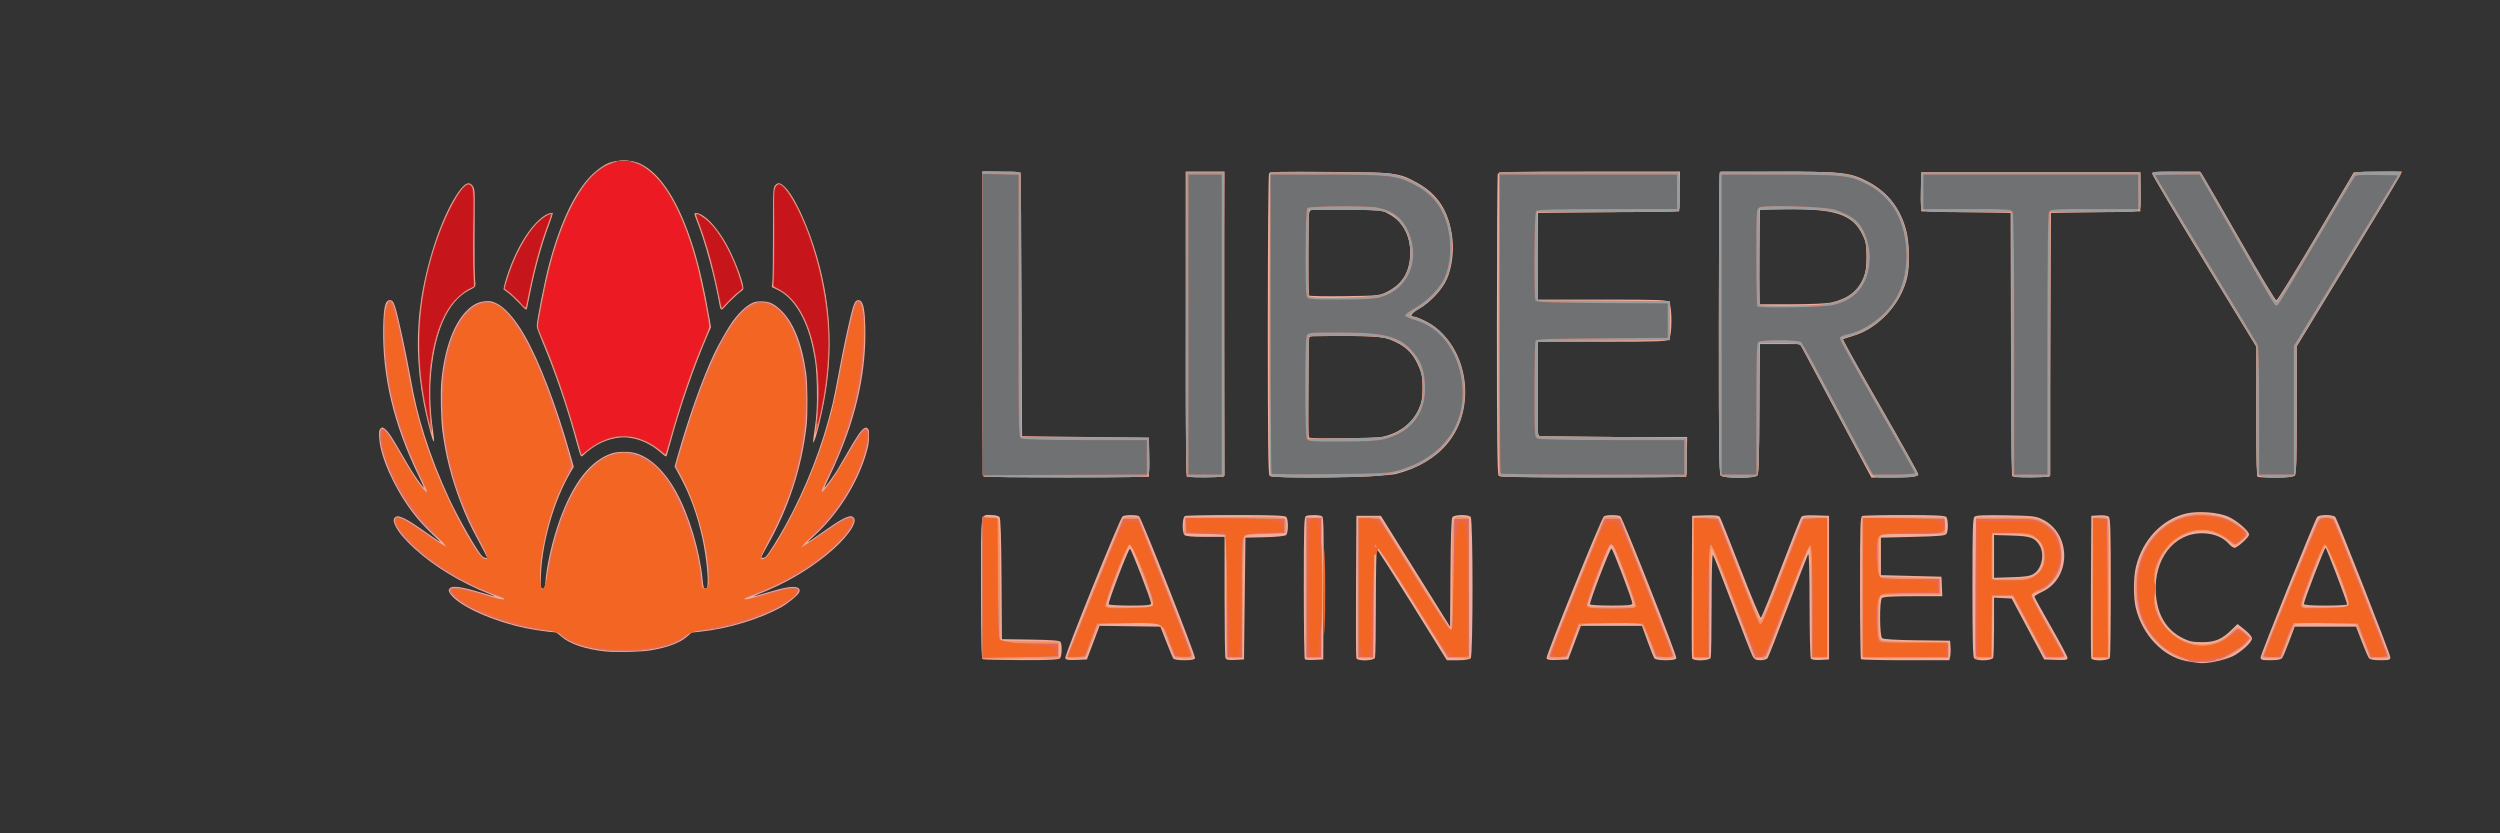 <?xml version="1.0" encoding="UTF-8" standalone="no"?>
<svg
   xmlns:dc="http://purl.org/dc/elements/1.1/"
   xmlns:cc="http://creativecommons.org/ns#"
   xmlns:rdf="http://www.w3.org/1999/02/22-rdf-syntax-ns#"
   xmlns:svg="http://www.w3.org/2000/svg"
   xmlns="http://www.w3.org/2000/svg"
   xmlns:sodipodi="http://sodipodi.sourceforge.net/DTD/sodipodi-0.dtd"
   xmlns:inkscape="http://www.inkscape.org/namespaces/inkscape"
   id="Layer_1"
   data-name="Layer 1"
   viewBox="0 0 255.12 85.04"
   version="1.1"
   sodipodi:docname="LLA.svg"
   inkscape:version="0.92.4 (5da689c313, 2019-01-14)">
  <rect x="0" y="0" width="255.12" height="85.04" fill="#333333" stroke="none"/>
  <sodipodi:namedview
     pagecolor="#ffffff"
     bordercolor="#666666"
     borderopacity="1"
     objecttolerance="10"
     gridtolerance="10"
     guidetolerance="10"
     inkscape:pageopacity="0"
     inkscape:pageshadow="2"
     inkscape:window-width="1920"
     inkscape:window-height="1017"
     id="namedview3763"
     showgrid="false"
     inkscape:zoom="3.4591565"
     inkscape:cx="245.98967"
     inkscape:cy="-5.9139114"
     inkscape:window-x="-8"
     inkscape:window-y="-8"
     inkscape:window-maximized="1"
     inkscape:current-layer="g3777" />
  <defs
     id="defs3742">
    <style
       id="style3740">.cls-1{fill:#2b5097;fill-rule:evenodd;}</style>
  </defs>
  <title
     id="title3744">Artboard 3 copy 40</title>
  <g
     id="g3777"
     transform="matrix(0.618,0,0,0.128,-254.192,23.749)">
    <path
       style="fill:#fefdfd;stroke-width:0.32"
       d="M 0,196 V 0 h 157.76 157.76 V 196 392 H 157.76 0 Z"
       id="path3793"
       inkscape:connector-curvature="0" />
    <path
       style="fill:#f3ac99;stroke-width:0.544"
       d="m 772.29,341.46 c -3.834,-3.636 -7.207,-20.778 -8.295,-42.162 -0.423,-8.306 -0.415,-24.527 0.015,-32.985 1.103,-21.682 4.354,-38.155 8.395,-42.543 1.898,-2.061 5.115,-0.914 6.761,2.409 1.4,2.825 3.534,11.569 3.534,14.476 0,2.084 -1.944,10.558 -2.422,10.558 -0.193,0 -0.597,-1.372 -0.898,-3.049 -0.984,-5.479 -2.569,-8.516 -4.459,-8.544 -4.666,-0.067 -7.979,20.695 -7.624,47.773 0.225,17.141 1.723,29.243 4.437,35.828 1.085,2.632 1.679,3.222 3.233,3.205 2.147,-0.023 3.24,-2.272 4.884,-10.044 l 0.937,-4.426 1.194,4.586 c 0.671,2.578 1.194,5.573 1.194,6.84 0,2.651 -1.208,8.473 -2.72,13.108 -1.08,3.31 -4.017,6.806 -5.608,6.674 -0.458,-0.039 -1.609,-0.805 -2.558,-1.705 z m -198.687,-1.453 c -0.232,-0.489 -0.297,-13.072 -0.297,-57.025 0,-63.046 -0.157,-57.908 1.775,-57.908 0.563,0 1.141,0.748 1.286,1.665 0.181,1.141 0.284,16.713 0.327,49.477 l 0.062,47.811 4.748,0.338 c 3.434,0.245 4.8,0.761 4.934,1.867 0.289,2.381 0.225,11.442 -0.093,13.104 -0.208,1.089 -1.932,1.467 -6.365,1.395 -3.344,-0.054 -6.213,-0.381 -6.377,-0.726 z m 13.607,-0.803 c -0.149,-2.027 9.033,-111.639 9.474,-113.105 0.377,-1.253 2.348,-1.289 2.72,-0.05 0.4,1.33 9.384,111.344 9.246,113.226 -0.076,1.039 -0.665,1.556 -1.773,1.556 -1.067,0 -1.727,-0.555 -1.849,-1.556 -0.105,-0.856 -0.622,-6.877 -1.151,-13.38 l -0.961,-11.825 -5.016,-0.335 -5.016,-0.335 -1.046,13.405 -1.046,13.405 -1.728,0.366 c -1.308,0.277 -1.759,-0.056 -1.855,-1.371 z m 14.173,-43.617 c 0,-2.813 -3.281,-43.763 -3.492,-43.579 -0.271,0.236 -3.654,42.949 -3.503,44.229 0.067,0.567 1.668,1.031 3.558,1.031 2.726,0 3.436,-0.347 3.436,-1.68 z m 12.284,43.331 c -0.082,-1.113 -0.148,-23.263 -0.148,-49.221 v -47.197 h -3.165 c -2.144,0 -3.257,-0.482 -3.45,-1.494 -0.442,-2.312 -0.37,-14.251 0.091,-15.177 0.207,-0.416 3.987,-0.756 8.4,-0.756 5.923,0 8.098,0.391 8.309,1.494 0.386,2.021 0.366,12.79 -0.028,14.497 -0.182,0.791 -1.65,1.505 -3.51,1.708 l -3.197,0.349 -0.119,48.543 -0.119,48.543 -1.458,0.366 c -1.17,0.294 -1.487,-0.035 -1.606,-1.658 z m 13.107,1.136 c -0.093,-0.485 -0.169,-26.214 -0.169,-57.176 0,-50.184 0.041,-56.375 0.376,-57.049 0.539,-1.082 2.306,-0.897 2.66,0.278 0.236,0.782 0.287,13.132 0.238,57.548 l -0.062,56.552 -1.437,0.364 c -0.791,0.2 -1.513,-0.035 -1.606,-0.519 z m 8.506,-0.779 c -0.063,-0.856 -0.086,-26.761 -0.052,-57.567 l 0.062,-56.011 h 2.023 2.023 l 5.711,44.187 5.711,44.187 0.063,-42.835 c 0.043,-29.081 0.147,-43.369 0.327,-44.498 0.332,-2.096 2.621,-2.225 3.013,-0.17 0.411,2.149 0.411,110.621 0,112.77 -0.172,0.902 -1.009,1.494 -2.111,1.494 h -1.826 l -5.681,-44.127 c -3.125,-24.27 -5.762,-44.154 -5.86,-44.187 -0.098,-0.035 -0.178,18.938 -0.178,42.158 0,23.22 -0.065,43.104 -0.144,44.187 -0.184,2.503 -2.898,2.867 -3.078,0.413 z m 31.408,-0.016 c -0.145,-1.971 9.047,-111.755 9.476,-113.181 0.372,-1.238 2.344,-1.259 2.714,-0.031 0.4,1.33 9.384,111.344 9.246,113.226 -0.076,1.037 -0.662,1.556 -1.758,1.556 -1.033,0 -1.73,-0.578 -1.876,-1.556 -0.128,-0.856 -0.641,-7.017 -1.14,-13.692 l -0.908,-12.136 h -5.044 -5.044 l -1.044,13.381 -1.044,13.38 -1.728,0.366 c -1.282,0.272 -1.759,-0.069 -1.851,-1.315 z m 14.169,-43.599 c 0,-2.785 -3.232,-43.826 -3.451,-43.826 -0.26,0 -3.69,43.161 -3.534,44.477 0.062,0.525 1.659,0.955 3.549,0.955 2.647,0 3.436,-0.369 3.436,-1.606 z m 9.865,43.614 c -0.063,-0.856 -0.086,-26.761 -0.052,-57.567 l 0.062,-56.011 2.165,-0.356 c 1.55,-0.254 2.232,0.1 2.402,1.245 0.13,0.88 1.663,19.4 3.406,41.156 1.743,21.756 3.265,39.389 3.381,39.186 0.117,-0.203 1.61,-18.003 3.319,-39.556 1.709,-21.552 3.219,-39.906 3.355,-40.786 0.177,-1.143 0.866,-1.498 2.412,-1.245 l 2.165,0.356 v 57.256 57.256 l -1.406,0.379 c -0.963,0.26 -1.468,-0.131 -1.603,-1.245 -0.108,-0.893 -0.202,-20.388 -0.208,-43.321 -0.008,-27.851 -0.088,-41.003 -0.244,-39.606 -0.128,1.15 -1.632,19.906 -3.341,41.68 -1.71,21.774 -3.221,40.297 -3.358,41.162 -0.137,0.865 -0.662,1.574 -1.167,1.574 -0.691,0 -1.001,-0.69 -1.259,-2.801 -0.188,-1.54 -1.699,-20.164 -3.358,-41.386 -1.659,-21.222 -3.113,-39.118 -3.233,-39.768 -0.131,-0.714 -0.217,14.905 -0.217,39.417 0,22.33 -0.065,41.486 -0.144,42.569 -0.184,2.503 -2.898,2.867 -3.078,0.413 z m 27.89,0.726 c -0.087,-0.456 -0.159,-26.162 -0.159,-57.123 0,-50.184 0.041,-56.375 0.376,-57.049 0.207,-0.416 3.344,-0.756 6.972,-0.756 4.813,0 6.673,0.404 6.881,1.494 0.339,1.771 0.374,10.781 0.053,13.443 -0.185,1.536 -1.164,1.977 -5.529,2.489 l -5.303,0.622 v 14.936 14.936 l 4.997,0.622 4.997,0.622 0.071,7.779 0.071,7.779 h -4.842 c -3.449,0 -4.924,0.43 -5.127,1.494 -0.42,2.195 -0.393,30.098 0.031,31.937 0.205,0.89 2.235,1.491 5.77,1.708 l 5.454,0.335 0.076,4.86 c 0.042,2.673 0.013,6.174 -0.064,7.779 l -0.14,2.919 h -7.213 c -3.967,0 -7.285,-0.373 -7.372,-0.83 z m 18.687,-0.664 c -0.213,-1.117 -0.286,-15.373 -0.286,-56.481 0,-46.378 0.054,-55.221 0.343,-56.477 0.249,-1.08 1.673,-1.377 5.175,-1.082 4.447,0.375 4.929,0.637 6.05,3.287 4.795,11.336 4.786,46.742 -0.013,57.613 -0.723,1.638 -1.317,3.384 -1.319,3.878 -0.002,0.495 1.227,11.28 2.732,23.968 1.505,12.688 2.736,23.928 2.736,24.978 0,1.589 -0.324,1.849 -1.93,1.548 l -1.93,-0.361 -2.683,-24.272 -2.684,-24.272 -1.454,-0.371 -1.454,-0.371 v 22.984 c 0,12.642 -0.065,23.87 -0.144,24.953 -0.178,2.42 -2.695,2.802 -3.139,0.475 z m 9.877,-67.526 c 1.307,-4.113 1.783,-15.607 0.93,-22.422 -0.794,-6.341 -1.452,-7.479 -4.597,-7.951 l -2.926,-0.439 v 17.059 17.059 l 2.915,-0.452 c 2.352,-0.365 3.062,-0.916 3.678,-2.855 z m 9.459,67.464 c -0.063,-0.856 -0.086,-26.761 -0.052,-57.567 l 0.062,-56.011 1.269,-0.38 c 0.731,-0.219 1.412,0.242 1.606,1.086 0.282,1.225 0.338,10.427 0.338,55.978 0,29.982 -0.065,55.398 -0.144,56.481 -0.184,2.503 -2.898,2.867 -3.078,0.413 z m 27.969,-0.748 c 0,-2.392 8.905,-109.152 9.333,-111.897 0.324,-2.073 2.667,-2.038 2.998,0.045 0.425,2.682 9.084,109.22 9.084,111.773 0,2.116 -0.183,2.383 -1.636,2.383 -1.066,0 -1.728,-0.573 -1.897,-1.644 -0.143,-0.904 -0.681,-6.925 -1.195,-13.381 l -0.934,-11.737 h -5.064 -5.064 l -0.903,11.661 c -0.497,6.413 -1.026,12.435 -1.176,13.38 -0.184,1.158 -0.807,1.72 -1.909,1.72 -1.434,3.9e-4 -1.637,-0.285 -1.637,-2.304 z m 14.279,-42.194 c 0.005,-1.895 -3.411,-45.12 -3.566,-45.12 -0.175,0 -3.575,42.512 -3.575,44.703 0,0.911 1.162,1.351 3.569,1.351 1.963,0 3.57,-0.42 3.572,-0.934 z M 573.704,194.381 c -0.088,-0.462 -0.161,-55.374 -0.161,-122.027 v -121.187 l 3.153,0.347 3.153,0.347 0.119,105.177 0.119,105.177 10.47,0.622 10.47,0.622 v 15.559 15.559 l -13.581,0.321 c -7.47,0.177 -13.653,-0.056 -13.742,-0.519 z m 33.556,0.023 c -0.091,-0.475 -0.165,-55.383 -0.165,-122.015 v -121.149 h 3.213 3.213 l -0.061,121.669 -0.061,121.669 -2.987,0.347 c -1.643,0.191 -3.062,-0.042 -3.153,-0.519 z m 13.695,-0.608 c -0.234,-1.246 -0.297,-27.026 -0.294,-120.516 10e-4,-65.412 0.093,-119.665 0.201,-120.562 0.159,-1.315 2.133,-1.544 10.169,-1.18 10.887,0.493 11.26,0.712 14.169,8.308 3.52,9.192 5.348,22.755 5.922,43.952 0.294,10.853 -0.049,23.835 -0.87,32.915 -0.778,8.607 -2.711,18.662 -4.598,23.923 -1.381,3.85 -1.674,6.358 -0.744,6.358 0.236,0 1.185,1.976 2.108,4.392 3.775,9.879 6.238,31.736 6.238,55.354 0,32.551 -4.169,56.519 -11.405,65.566 -2.135,2.669 -20.431,3.974 -20.897,1.49 z m 18.51,-30.97 c 2.859,-2.836 5.03,-10.664 6.084,-21.941 0.54,-5.777 0.64,-8.475 0.64,-17.309 0,-9.284 -0.087,-11.389 -0.771,-18.657 -0.896,-9.522 -2.175,-15.141 -4.416,-19.407 -1.286,-2.447 -2.017,-2.773 -7.347,-3.278 -4.805,-0.455 -5.958,-0.243 -6.124,1.123 -0.238,1.963 -0.288,78.66 -0.053,79.892 0.253,1.324 10.592,0.958 11.986,-0.424 z m 0.942,-115.863 c 2.375,-5.858 3.544,-14.567 3.749,-27.934 0.227,-14.823 -1.083,-27.699 -3.434,-33.737 l -1.386,-3.557 -5.66,-0.426 c -4.194,-0.316 -5.75,-0.035 -6.008,1.086 -0.29,1.257 -0.348,7.012 -0.348,34.137 0,17.944 0.078,33.033 0.174,33.532 0.095,0.499 2.746,0.733 5.889,0.519 5.581,-0.38 5.747,-0.465 7.024,-3.617 z m 18.371,146.751 c -0.22,-1.153 -0.287,-29.106 -0.287,-120.02 0,-65.185 0.065,-119.404 0.144,-120.487 0.13,-1.766 1.683,-1.969 15.117,-1.969 h 14.972 l -0.067,15.87 -0.067,15.87 -11.659,0.622 -11.659,0.622 -0.063,34.54 -0.063,34.54 h 10.694 c 9.405,0 10.74,0.236 11.068,1.956 0.541,2.832 0.541,26.863 0,29.695 -0.329,1.72 -1.663,1.956 -11.065,1.956 h -10.691 v 37.208 c 0,32.78 0.045,37.298 0.376,37.963 0.207,0.416 5.778,0.756 12.38,0.756 h 12.004 l -0.067,15.87 -0.067,15.87 -15.358,0.32 c -11.747,0.245 -15.425,-0.035 -15.645,-1.182 z m 36.623,-0.206 c -0.196,-1.235 -0.252,-34.052 -0.208,-121.669 l 0.061,-119.978 9.518,-0.343 c 10.761,-0.388 12.05,0.291 15.051,7.921 3.296,8.379 5.488,22.364 6.337,40.423 0.433,9.209 0.496,26.372 0.127,34.737 -0.965,21.906 -4.795,41.98 -9.138,47.898 -0.762,1.038 -1.436,2.155 -1.499,2.482 -0.063,0.328 2.698,24.219 6.136,53.093 3.437,28.874 6.262,53.399 6.277,54.502 0.024,1.754 -0.457,2.047 -3.844,2.347 l -3.871,0.342 -0.531,-4.651 c -0.292,-2.558 -2.946,-26.517 -5.897,-53.242 L 708.555,88.779 h -3.319 -3.319 l -0.062,51.544 c -0.043,35.525 -0.144,52.062 -0.327,53.211 -0.379,2.391 -5.747,2.37 -6.127,-0.023 z M 713.736,55.631 c 2.747,-3.082 4.355,-9.084 5.286,-19.739 0.381,-4.362 0.49,-8.114 0.487,-16.817 -0.003,-10.02 -0.078,-11.925 -0.708,-18.048 -1.622,-15.77 -4.581,-20.341 -12.72,-19.648 l -4.164,0.355 -0.063,37.652 -0.063,37.652 h 5.346 c 3.076,0 5.878,-0.597 6.6,-1.407 z m 29.816,138.05 c -0.063,-0.876 -0.141,-48.363 -0.174,-105.525 l -0.059,-103.932 -7.376,-0.622 -7.376,-0.622 v -15.559 -15.559 h 18.084 18.084 v 15.559 15.559 l -7.376,0.622 -7.376,0.622 -0.119,105.177 -0.119,105.177 -3.039,0.349 c -2.3,0.264 -3.066,-0.039 -3.153,-1.245 z m 40.496,0.689 c -0.087,-0.456 -0.159,-23.913 -0.159,-52.127 V 90.946 l -8.684,-68.735 c -4.776,-37.804 -8.625,-69.239 -8.552,-69.854 0.073,-0.615 1.889,-1.118 4.037,-1.118 h 3.905 l 0.48,3.423 c 0.264,1.883 3.033,24.987 6.154,51.344 3.121,26.356 5.809,47.921 5.974,47.921 0.165,0 3.109,-22.965 6.542,-51.033 l 6.241,-51.033 3.977,-0.342 3.977,-0.342 -0.384,3.881 c -0.211,2.134 -4.123,33.541 -8.694,69.792 l -8.311,65.912 v 50.725 c 0,37.793 -0.073,51.106 -0.286,52.219 -0.306,1.602 -5.924,2.201 -6.218,0.664 z"
       id="path3791"
       inkscape:connector-curvature="0"
       sodipodi:nodetypes="cccccsscccsccccsccccsscsccccccccsccsccccccccccsccsscscsccsccccccccccsccscccccscccccccccscscscccccccsccccccccccsscsscccccscccccccccccccscscsccccscsccccccccccscccccccscccsccccccsccccccsccccscccccccccccsccccccsscccccccccccsssccscccccccccccccscccccccccccscsccscscccccsccscccccsccccscccccscscccccccsccscscscccccccscccccccsccccccccccccccccccccscccccccccccccccccccccscscscccssccccscsccc" />
    <path
       style="fill:#f49263;stroke-width:0.544"
       d="m 771.632,339.89 c -5.912,-10.959 -8.983,-42.078 -7.295,-73.921 1.135,-21.416 4.191,-36.484 8.306,-40.958 2.839,-3.087 6.437,0.616 8.615,8.867 1.583,5.998 1.548,7.298 -0.382,14.355 -0.48,1.755 -0.59,1.583 -1.622,-2.536 -2.934,-11.713 -6.77,-10.283 -9.603,3.581 -2.943,14.399 -3.555,42.044 -1.339,60.489 2.362,19.665 8.078,24.705 11.16,9.842 0.561,-2.704 1.177,-4.916 1.37,-4.916 0.193,0 0.77,1.911 1.282,4.248 l 0.932,4.248 -0.833,4.545 c -0.458,2.5 -1.63,6.609 -2.603,9.133 -1.66,4.302 -1.927,4.608 -4.283,4.912 -1.923,0.248 -2.792,-0.194 -3.705,-1.887 z M 573.543,282.952 v -56.634 h 1.161 c 0.679,0 1.27,0.691 1.425,1.665 0.181,1.141 0.284,16.713 0.327,49.477 l 0.062,47.811 4.818,0.337 4.818,0.337 v 6.82 6.82 h -6.306 -6.306 z m 13.949,55.637 c -0.129,-1.096 8.904,-109.089 9.297,-111.145 0.134,-0.702 0.767,-1.102 1.407,-0.889 l 1.163,0.387 4.455,54.144 c 2.45,29.779 4.458,55.125 4.462,56.323 0.006,1.832 -0.216,2.178 -1.392,2.178 -0.829,0 -1.498,-0.633 -1.644,-1.556 -0.135,-0.856 -0.642,-6.752 -1.127,-13.103 -0.485,-6.351 -1.077,-12.092 -1.315,-12.758 -0.456,-1.276 -8.789,-1.683 -9.652,-0.472 -0.375,0.526 -0.732,3.773 -1.403,12.741 -0.495,6.619 -1.005,12.735 -1.132,13.591 -0.257,1.722 -2.925,2.2 -3.119,0.559 z m 14.23,-41.175 c 0.071,-0.603 -0.615,-10.689 -1.525,-22.414 -1.832,-23.597 -2.072,-26.278 -2.359,-26.278 -0.225,0 -3.831,45.142 -3.831,47.952 0,1.541 0.609,1.836 3.793,1.836 2.086,0 3.851,-0.493 3.923,-1.096 z m 12.203,41.398 c -0.093,-0.487 -0.169,-22.577 -0.169,-49.088 0,-42.806 -0.042,-48.287 -0.376,-48.958 -0.207,-0.416 -1.765,-0.756 -3.463,-0.756 h -3.086 l 0.072,-6.535 0.072,-6.535 8.062,-0.328 c 5.914,-0.24 8.152,0.062 8.399,1.137 0.216,0.939 0.312,3.29 0.266,6.551 l -0.071,5.086 -3.261,0.622 c -1.793,0.342 -3.372,1.204 -3.507,1.914 -0.159,0.833 -0.268,18.303 -0.308,49.166 l -0.062,47.874 -1.199,0.367 c -0.659,0.202 -1.275,-0.031 -1.368,-0.519 z m 13.032,-0.717 c -0.065,-0.892 -0.091,-26.266 -0.057,-56.388 l 0.062,-54.767 h 1.309 1.309 v 56.011 56.011 l -1.252,0.377 c -0.864,0.26 -1.289,-0.126 -1.371,-1.245 z m 8.566,0 c -0.065,-0.892 -0.091,-26.266 -0.057,-56.388 l 0.062,-54.767 1.666,-0.32 c 0.916,-0.176 1.78,0.105 1.92,0.622 0.14,0.518 2.795,20.686 5.901,44.818 3.106,24.132 5.748,43.876 5.873,43.876 0.139,0 0.227,-16.758 0.227,-43.412 0,-48.591 -0.072,-46.641 1.708,-45.971 l 1.029,0.387 0.062,56.375 0.062,56.375 -1.834,-0.364 -1.834,-0.364 -5.724,-44.435 c -3.148,-24.439 -5.856,-44.463 -6.018,-44.498 -0.228,-0.049 -0.309,10.043 -0.357,44.435 l -0.062,44.498 -1.252,0.377 c -0.864,0.26 -1.289,-0.126 -1.371,-1.245 z m 31.448,0.529 c -0.097,-0.824 8.679,-106.418 9.205,-110.751 0.108,-0.893 0.677,-1.556 1.335,-1.556 0.637,0 1.248,0.691 1.374,1.556 0.373,2.556 8.873,107.742 8.873,109.808 0,1.493 -0.302,1.904 -1.399,1.904 -0.829,0 -1.498,-0.633 -1.644,-1.556 -0.135,-0.856 -0.642,-6.752 -1.127,-13.103 -0.485,-6.351 -1.077,-12.092 -1.315,-12.758 -0.238,-0.666 -2.462,-1.211 -4.943,-1.211 -5.335,0 -5.086,-0.596 -6.236,14.936 -0.431,5.819 -0.886,11.28 -1.012,12.136 -0.25,1.7 -2.92,2.211 -3.111,0.595 z m 14.234,-41.281 c 0.16,-1.354 -3.127,-44.627 -3.593,-47.302 -0.172,-0.986 -0.359,-1.546 -0.416,-1.245 -0.218,1.149 -3.715,46.309 -3.715,47.969 0,1.424 0.698,1.745 3.793,1.745 2.104,0 3.855,-0.52 3.931,-1.167 z m 9.76,40.752 c -0.065,-0.892 -0.091,-26.266 -0.057,-56.388 l 0.062,-54.767 1.955,-0.361 c 1.705,-0.315 1.991,-0.058 2.236,1.995 0.155,1.296 1.693,19.942 3.418,41.436 1.988,24.773 3.258,39.08 3.469,39.08 0.211,0 1.433,-13.847 3.349,-37.963 1.659,-20.88 3.185,-39.527 3.391,-41.437 0.367,-3.418 0.405,-3.468 2.342,-3.112 l 1.969,0.362 v 56.011 56.011 h -1.309 -1.309 l -0.062,-43.876 c -0.035,-24.704 -0.155,-43.876 -0.275,-43.876 -0.225,0 -0.265,0.474 -4.138,49.788 -3.376,42.984 -2.931,38.776 -4.05,38.335 l -0.944,-0.372 -3.444,-43.876 c -1.894,-24.132 -3.537,-43.876 -3.65,-43.876 -0.113,0 -0.234,19.744 -0.268,43.876 l -0.062,43.876 -1.252,0.377 c -0.864,0.26 -1.289,-0.126 -1.371,-1.245 z m 27.837,-0.048 c -0.064,-0.866 -0.087,-26.219 -0.053,-56.341 l 0.062,-54.767 h 6.782 6.782 l 0.072,6.535 0.072,6.535 h -5.083 c -3.713,0 -5.193,0.423 -5.493,1.569 -0.357,1.366 -0.401,3.581 -0.343,17.115 l 0.067,15.546 4.997,0.622 4.997,0.622 0.072,6.535 0.072,6.535 h -4.843 c -3.449,0 -4.925,0.43 -5.128,1.494 -0.422,2.205 -0.394,32.58 0.031,34.426 0.205,0.89 2.235,1.491 5.77,1.708 l 5.454,0.335 v 6.223 6.223 l -7.085,0.33 c -5.54,0.258 -7.11,-0.016 -7.201,-1.245 z m 18.745,-54.723 0.062,-56.385 h 4.878 c 4.872,0 4.88,0 6.248,3.52 1.444,3.708 2.312,8.628 2.761,15.648 0.412,6.443 0.326,18.669 -0.173,24.397 -0.548,6.29 -2.073,13.547 -3.273,15.572 -0.508,0.857 -1.003,1.797 -1.101,2.088 -0.246,0.734 0.128,4.256 3.012,28.362 1.389,11.609 2.429,21.542 2.317,22.126 -0.112,0.583 -0.888,0.892 -1.725,0.685 l -1.522,-0.375 -2.707,-24.583 -2.707,-24.583 h -1.631 -1.631 l -0.065,24.583 -0.065,24.583 -1.371,0.374 -1.371,0.374 z m 9.558,-9.708 c 1.147,-3.094 1.67,-7.914 1.67,-15.402 0,-13.771 -1.353,-18.136 -5.634,-18.178 l -2.796,-0.027 v 18.147 18.147 l 3.034,-0.41 c 2.098,-0.284 3.247,-0.986 3.726,-2.277 z m 9.772,64.479 c -0.065,-0.892 -0.091,-26.266 -0.057,-56.388 l 0.062,-54.767 1.092,-0.371 c 0.723,-0.246 1.186,0.222 1.371,1.388 0.206,1.3 0.263,16.009 0.217,56.382 l -0.062,54.623 -1.252,0.377 c -0.864,0.26 -1.289,-0.126 -1.371,-1.245 z m 27.964,0.19 c 0,-1.775 8.714,-105.356 9.184,-109.167 0.269,-2.184 0.567,-2.796 1.351,-2.782 0.553,0.012 1.125,0.431 1.272,0.934 0.273,0.94 9.133,108.714 9.133,111.099 0,0.846 -0.576,1.195 -1.585,0.961 l -1.585,-0.368 -1.02,-12.956 c -0.561,-7.126 -1.16,-13.418 -1.33,-13.984 -0.42,-1.394 -9.503,-1.314 -9.927,0.087 -0.185,0.613 -0.78,6.906 -1.321,13.984 l -0.984,12.868 -1.594,0.368 c -1.072,0.247 -1.594,-0.095 -1.594,-1.046 z m 14.272,-41.953 c -0.01,-4.143 -3.475,-46.987 -3.8,-46.987 -0.335,0 -3.809,42.735 -3.809,46.86 0,2.148 0.26,2.305 3.807,2.305 3.469,0 3.807,-0.193 3.802,-2.178 z M 573.84,194.377 C 573.605,193.881 573.543,168.333 573.543,72.495 v -121.254 h 3.066 c 2.978,0 3.07,0.08 3.209,2.801 0.079,1.54 0.145,49.144 0.147,105.786 l 0.003,102.986 10.529,0.324 10.529,0.324 0.068,14.299 c 0.059,12.365 0.012,14.511 -0.343,15.87 -0.32,1.223 -3.315,1.549 -13.512,1.473 -7.206,-0.054 -13.235,-0.381 -13.399,-0.726 z m 33.669,-0.035 c -0.395,-0.54 -0.414,-7.094 -0.357,-121.525 l 0.061,-120.954 h 3.093 3.093 l 0.061,120.9 0.061,120.9 -0.537,0.752 c -0.608,0.853 -4.839,0.796 -5.475,-0.073 z m 13.682,-0.171 c -0.237,-0.787 -0.286,-25.946 -0.238,-121.65 l 0.061,-120.658 9.756,0.008 c 9.522,0.008 9.803,0.078 11.715,2.931 4.586,6.844 7.562,22.215 8.403,43.403 0.403,10.143 0.175,26.742 -0.49,35.808 -0.686,9.339 -3.039,22.011 -5.066,27.273 -0.76,1.972 -1.295,3.96 -1.19,4.416 0.105,0.457 0.799,1.791 1.543,2.965 4.902,7.744 8.19,37.999 7.36,67.721 -0.376,13.473 -1.4,23.888 -3.339,33.964 -2.759,14.342 -6.179,21.472 -11.321,23.606 -3.46,1.436 -16.775,1.6 -17.193,0.212 z m 20.285,-33.75 c 2.067,-4.299 3.996,-14.675 4.536,-24.4 0.787,-14.16 0.03,-31.736 -1.753,-40.734 -2.24,-11.302 -4.127,-13.493 -11.252,-13.065 l -5.569,0.335 -0.063,40.854 -0.063,40.854 6.368,-0.439 c 6.048,-0.417 6.44,-0.588 7.794,-3.405 z M 639.623,49.116 c 2.891,-4.896 4.591,-16.715 4.591,-31.909 0,-10.643 -0.515,-18.384 -1.688,-25.352 -1.585,-9.422 -2.216,-10.121 -9.139,-10.121 h -5.949 l -0.064,33.588 c -0.035,18.474 -0.008,34.35 0.061,35.281 0.194,2.643 10.49,1.386 12.187,-1.488 z m 19.402,145.055 c -0.237,-0.787 -0.286,-25.946 -0.238,-121.65 l 0.061,-120.658 h 14.872 14.872 l 0.067,15.093 c 0.065,14.793 0.056,15.108 -0.476,15.853 -0.298,0.418 -5.604,0.768 -11.789,0.777 l -11.247,0.016 0.063,35.163 0.063,35.163 10.886,0.324 10.886,0.324 v 15.534 15.534 l -10.886,0.324 -10.886,0.324 v 37.963 37.963 l 12.254,0.622 12.254,0.622 0.067,15.093 c 0.065,14.793 0.056,15.108 -0.476,15.853 -0.813,1.14 -30.001,0.913 -30.347,-0.236 z m 36.484,-0.926 c -0.335,-1.751 -0.374,-14.258 -0.371,-119.18 0.002,-64.473 0.068,-118.484 0.147,-120.024 l 0.143,-2.801 h 9.102 c 10.737,0 12.193,0.847 15.345,8.923 3.509,8.991 5.503,22.439 6.293,42.451 0.971,24.593 -0.116,45.344 -3.239,61.832 -1.583,8.36 -4.483,16.781 -6.258,18.173 -0.672,0.527 -1.073,1.48 -1.073,2.547 0,0.938 2.731,24.635 6.068,52.66 3.337,28.025 6.137,51.895 6.221,53.046 0.261,3.555 -0.386,4.291 -3.793,4.311 -3.091,0.016 -3.313,-0.144 -3.812,-2.782 -0.291,-1.54 -2.927,-24.645 -5.858,-51.344 -2.931,-26.699 -5.488,-49.523 -5.683,-50.721 -0.306,-1.88 -0.805,-2.178 -3.649,-2.178 h -3.294 V 139.723 c 0,45.219 -0.046,51.807 -0.374,53.522 -0.294,1.538 -0.926,1.956 -2.957,1.956 -2.031,0 -2.663,-0.418 -2.957,-1.956 z M 712.666,56.948 c 4.947,-3.551 7.2,-16.851 6.926,-40.878 -0.122,-10.68 -0.643,-17.125 -1.891,-23.38 -1.84,-9.223 -4.05,-11.555 -10.966,-11.568 l -4.937,-0.008 v 37.756 c 0,20.766 0.071,38.129 0.159,38.586 0.257,1.346 8.685,0.948 10.71,-0.506 z m 31.188,137.395 c -0.392,-0.536 -0.416,-6.62 -0.416,-105.655 v -105.085 h -7.093 c -5.335,0 -7.195,-0.389 -7.504,-1.571 -0.355,-1.359 -0.402,-3.505 -0.343,-15.87 l 0.068,-14.299 h 18.084 18.084 l 0.068,14.299 c 0.059,12.365 0.012,14.511 -0.343,15.87 -0.309,1.182 -2.168,1.571 -7.504,1.571 h -7.093 V 88.634 193.666 l -0.535,0.751 c -0.607,0.851 -4.838,0.794 -5.473,-0.073 z m 40.451,-0.486 c -0.386,-1.176 -0.416,-5.017 -0.416,-52.414 V 90.297 l -8.47,-67.042 c -4.658,-36.873 -8.526,-68.175 -8.595,-69.559 -0.123,-2.463 -0.039,-2.51 3.883,-2.175 l 4.009,0.342 6.128,51.655 c 3.37,28.41 6.233,51.655 6.363,51.655 0.129,0 2.971,-22.405 6.315,-49.788 3.344,-27.383 6.238,-50.768 6.43,-51.966 0.307,-1.908 0.824,-2.178 4.168,-2.178 3.809,0 3.817,0.008 3.549,2.624 -0.148,1.443 -4.059,32.669 -8.692,69.392 l -8.423,66.768 -0.002,50.633 c -10e-4,44.361 -0.048,50.875 -0.376,52.588 -0.294,1.539 -0.915,1.948 -2.915,1.918 -1.398,-0.019 -2.728,-0.609 -2.957,-1.307 z"
       id="path3789"
       inkscape:connector-curvature="0"
       sodipodi:nodetypes="cscccccscsccccccccscsccccccccccccscscccccccccssssccscscccccccscscccccscccccccccscccsssccccccccsccccccscsscccsccccccssccscccsssccccccccssccssscccccccccccscccccccsccccccsccccscccccccccccccccccccsccccccccccccsccccccccscccccccccccsssccscscscccccccccscccccccccsccccccccccccccscccccccccscscsccccscccccccccccccccccccccccscccsscccsccccscscscsscscccsscccscscccccccscccccccscscccssccscscccccc" />
    <path
       style="fill:#9b9c9d;stroke-width:0.544"
       d="m 772.869,341.267 c -0.085,-0.444 -0.768,-1.891 -1.517,-3.214 -2.864,-5.057 -5.405,-17.948 -6.521,-33.08 -0.635,-8.607 -0.86,-25.449 -0.472,-35.232 0.876,-22.068 4.033,-38.966 8.141,-43.574 1.642,-1.842 5.037,-0.735 6.393,2.085 1.312,2.728 3.078,8.862 3.258,11.313 0.127,1.728 -0.118,3.145 -1.284,7.438 -0.491,1.808 -0.582,1.69 -1.428,-1.853 -1.746,-7.314 -3.777,-9.913 -5.949,-7.615 -2.634,2.786 -4.624,11.216 -5.874,24.88 -0.683,7.465 -0.74,9.1 -0.74,21.16 0,11.8 0.067,13.83 0.691,20.9 0.464,5.257 1.115,9.857 1.981,13.995 2.93,14.007 7.569,14.637 10.262,1.393 0.439,-2.159 0.925,-3.926 1.08,-3.926 0.155,0 0.652,1.63 1.105,3.622 l 0.824,3.622 -0.71,3.904 c -0.756,4.162 -3.708,12.501 -4.424,12.501 -0.236,0 -0.496,0.56 -0.577,1.245 -0.16,1.357 -3.988,1.751 -4.239,0.436 z m -199.326,-58.349 2.3e-4,-56.046 1.249,0.657 1.249,0.657 0.062,47.811 c 0.042,32.304 0.147,48.343 0.322,49.451 0.195,1.232 1.422,1.723 4.935,1.976 l 4.674,0.337 v 4.979 4.979 l -6.246,0.622 -6.246,0.622 z m 14.039,55.141 c 0,-0.221 2.075,-25.032 4.612,-55.137 l 4.612,-54.736 h 1.235 1.235 l 4.386,53.502 c 2.412,29.426 4.386,54.239 4.386,55.14 0,1.208 -0.359,1.54 -1.367,1.265 l -1.367,-0.373 -0.875,-11.202 c -1.359,-17.406 -0.595,-15.657 -6.675,-15.271 l -5.276,0.335 -0.999,13.069 -0.999,13.069 -1.453,0.371 c -0.799,0.204 -1.453,0.19 -1.453,-0.031 z m 14.243,-39.958 c 0.392,-2.472 -3.337,-50.001 -3.923,-50.001 -0.319,0 -0.866,5.674 -2.305,23.909 -1.038,13.15 -1.823,24.772 -1.746,25.827 0.119,1.617 0.736,1.919 3.926,1.919 2.858,0 3.85,-0.405 4.048,-1.654 z m 12.112,-8.614 -0.062,-48.854 -3.331,-0.622 -3.331,-0.622 -0.073,-5.929 -0.073,-5.929 8.163,0.328 8.163,0.328 v 5.601 5.601 l -3.322,0.348 c -2.291,0.24 -3.379,0.819 -3.506,1.867 -0.102,0.835 -0.186,22.943 -0.188,49.129 l -0.003,47.61 h -1.187 -1.187 z m 13.144,-6.535 v -55.389 h 1.19 1.19 v 55.389 55.389 h -1.19 -1.19 z m 8.566,-0.055 v -55.444 l 1.725,0.366 1.725,0.366 5.783,44.809 c 3.18,24.645 5.911,44.809 6.068,44.809 0.214,0 0.315,-11.179 0.404,-44.809 l 0.119,-44.809 h 1.19 1.19 v 54.767 54.767 l -1.693,0.363 -1.693,0.362 -5.884,-45.548 c -3.236,-25.051 -6.008,-45.332 -6.159,-45.068 -0.2,0.349 -0.292,12.78 -0.338,45.497 l -0.062,45.017 h -1.187 -1.187 z m 31.61,54.836 c -0.075,-0.394 1.929,-25.203 4.454,-55.132 l 4.59,-54.416 h 1.223 1.223 l 4.386,53.502 c 2.412,29.426 4.386,54.239 4.386,55.14 0,1.205 -0.356,1.54 -1.348,1.265 l -1.348,-0.373 -0.935,-11.825 c -0.514,-6.504 -1.047,-12.535 -1.183,-13.404 -0.19,-1.208 -1.478,-1.5 -5.474,-1.245 l -5.226,0.335 -0.999,13.069 -0.999,13.069 -1.306,0.366 c -0.718,0.201 -1.368,0.044 -1.443,-0.35 z m 14.209,-39.584 c 0.065,-0.883 -0.73,-12.506 -1.766,-25.827 -1.452,-18.672 -1.98,-24.222 -2.306,-24.222 -0.325,0 -0.861,5.552 -2.313,23.944 -1.04,13.17 -1.829,24.792 -1.753,25.827 0.116,1.576 0.781,1.883 4.079,1.883 2.999,0 3.969,-0.384 4.059,-1.606 z m 9.623,-15.248 v -55.439 l 1.957,0.362 1.957,0.361 3.228,40.211 c 1.776,22.116 3.347,41.16 3.492,42.32 0.188,1.505 0.339,1.73 0.529,0.785 0.146,-0.728 1.737,-19.772 3.534,-42.32 l 3.268,-40.995 1.963,-0.361 1.963,-0.362 v 55.44 55.439 h -1.19 -1.19 v -44.9 c 0,-40.249 -0.039,-44.859 -0.376,-44.498 -0.247,0.264 -1.532,15.118 -3.751,43.344 -1.856,23.618 -3.46,43.642 -3.564,44.498 -0.104,0.856 -0.536,1.556 -0.96,1.556 h -0.77 l -2.705,-34.54 c -4.25,-54.271 -4.318,-55.078 -4.673,-55.078 -0.279,0 -0.333,7.231 -0.333,44.809 v 44.809 h -1.19 -1.19 z m 27.84,0.031 v -55.408 l 6.722,0.331 6.722,0.331 0.076,4.127 c 0.139,7.582 0.054,7.698 -5.671,7.698 -4.504,0 -5.199,0.257 -5.325,1.969 -0.277,3.776 -0.159,31.064 0.141,32.634 0.203,1.064 1.676,1.494 5.116,1.494 h 4.83 v 5.601 5.601 h -4.742 c -3.994,0 -4.801,0.309 -5.116,1.956 -0.301,1.575 -0.374,5.07 -0.374,17.959 0,12.889 0.073,16.384 0.374,17.959 0.318,1.664 1.187,1.956 5.83,1.956 h 5.456 v 5.601 5.601 h -7.019 -7.019 v -55.408 z m 18.669,53.853 c -0.063,-0.856 -0.086,-25.641 -0.052,-55.078 l 0.062,-53.522 h 4.878 c 4.844,0 4.887,0.023 6.216,3.436 0.842,2.162 1.568,5.176 1.959,8.129 0.722,5.446 1.177,16.209 0.956,22.587 -0.363,10.488 -1.873,19.83 -3.657,22.626 -0.527,0.826 -1.063,2.163 -1.191,2.97 -0.162,1.023 0.566,8.22 2.403,23.759 1.45,12.26 2.737,23.272 2.861,24.47 0.204,1.971 0.08,2.178 -1.31,2.178 h -1.536 l -2.711,-24.583 -2.711,-24.583 h -1.77 -1.77 l -0.065,24.583 -0.065,24.583 h -1.192 c -0.734,0 -1.236,-0.598 -1.306,-1.556 z m 9.404,-62.235 c 1.5,-4.009 1.976,-7.986 1.976,-16.492 0,-8.006 -0.45,-12.151 -1.758,-16.181 -0.696,-2.145 -1.236,-2.489 -3.901,-2.489 h -3.093 l -0.067,17.366 c -0.037,9.551 -0.013,18.093 0.052,18.982 0.088,1.199 0.845,1.616 2.931,1.616 2.448,0 2.948,-0.363 3.86,-2.801 z m 9.999,8.334 v -55.457 l 1.13,0.379 1.13,0.379 0.062,55.078 0.062,55.078 h -1.192 -1.192 z m 28.078,54.574 c 0,-1.023 8.168,-98.247 8.84,-105.227 0.416,-4.32 0.527,-4.668 1.486,-4.668 0.57,0 1.139,0.7 1.265,1.556 0.263,1.797 8.874,106.884 8.873,108.289 -2.3e-4,0.513 -0.622,0.934 -1.382,0.934 h -1.381 l -1.063,-13.38 -1.063,-13.381 -5.282,-0.335 -5.282,-0.335 -0.448,4.691 c -0.246,2.58 -0.748,8.752 -1.116,13.715 l -0.668,9.024 h -1.39 c -0.765,-2.4e-4 -1.39,-0.398 -1.39,-0.884 z m 14.202,-39.723 c 0.228,-3.104 -3.493,-50.257 -3.966,-50.257 -0.269,0 -0.915,6.805 -2.215,23.338 -1.786,22.713 -2.005,26.386 -1.676,28.109 0.087,0.456 1.857,0.83 3.934,0.83 3.264,0 3.795,-0.274 3.923,-2.021 z M 573.84,194.377 C 573.605,193.881 573.543,168.333 573.543,72.495 v -121.254 h 3.066 c 2.978,0 3.07,0.08 3.209,2.801 0.079,1.54 0.145,49.144 0.147,105.786 l 0.003,102.986 10.529,0.324 10.529,0.324 0.068,14.299 c 0.059,12.365 0.012,14.511 -0.343,15.87 -0.32,1.223 -3.315,1.549 -13.512,1.473 -7.206,-0.054 -13.235,-0.381 -13.399,-0.726 z m 33.669,-0.035 c -0.395,-0.54 -0.414,-7.094 -0.357,-121.525 l 0.061,-120.954 h 3.093 3.093 l 0.061,120.9 0.061,120.9 -0.537,0.752 c -0.608,0.853 -4.839,0.796 -5.475,-0.073 z m 13.682,-0.171 c -0.237,-0.787 -0.286,-25.946 -0.238,-121.65 l 0.061,-120.658 9.756,0.008 c 9.522,0.008 9.803,0.078 11.715,2.931 4.586,6.844 7.562,22.215 8.403,43.403 0.403,10.143 0.175,26.742 -0.49,35.808 -0.686,9.339 -3.039,22.011 -5.066,27.273 -0.76,1.972 -1.295,3.96 -1.19,4.416 0.105,0.457 0.799,1.791 1.543,2.965 4.902,7.744 8.19,37.999 7.36,67.721 -0.376,13.473 -1.4,23.888 -3.339,33.964 -2.759,14.342 -6.179,21.472 -11.321,23.606 -3.46,1.436 -16.775,1.6 -17.193,0.212 z m 20.285,-33.75 c 2.067,-4.299 3.996,-14.675 4.536,-24.4 0.787,-14.16 0.03,-31.736 -1.753,-40.734 -2.24,-11.302 -4.127,-13.493 -11.252,-13.065 l -5.569,0.335 -0.063,40.854 -0.063,40.854 6.368,-0.439 c 6.048,-0.417 6.44,-0.588 7.794,-3.405 z M 639.623,49.116 c 2.891,-4.896 4.591,-16.715 4.591,-31.909 0,-10.643 -0.515,-18.384 -1.688,-25.352 -1.585,-9.422 -2.216,-10.121 -9.139,-10.121 h -5.949 l -0.064,33.588 c -0.035,18.474 -0.008,34.35 0.061,35.281 0.194,2.643 10.49,1.386 12.187,-1.488 z m 19.402,145.055 c -0.237,-0.787 -0.286,-25.946 -0.238,-121.65 l 0.061,-120.658 h 14.872 14.872 l 0.067,15.093 c 0.065,14.793 0.056,15.108 -0.476,15.853 -0.298,0.418 -5.604,0.768 -11.789,0.777 l -11.247,0.016 0.063,35.163 0.063,35.163 10.886,0.324 10.886,0.324 v 15.534 15.534 l -10.886,0.324 -10.886,0.324 v 37.963 37.963 l 12.254,0.622 12.254,0.622 0.067,15.093 c 0.065,14.793 0.056,15.108 -0.476,15.853 -0.813,1.14 -30.001,0.913 -30.347,-0.236 z m 36.484,-0.926 c -0.335,-1.751 -0.374,-14.258 -0.371,-119.18 0.002,-64.473 0.068,-118.484 0.147,-120.024 l 0.143,-2.801 h 9.102 c 10.737,0 12.193,0.847 15.345,8.923 3.509,8.991 5.503,22.439 6.293,42.451 0.971,24.593 -0.116,45.344 -3.239,61.832 -1.583,8.36 -4.483,16.781 -6.258,18.173 -0.672,0.527 -1.073,1.48 -1.073,2.547 0,0.938 2.731,24.635 6.068,52.66 3.337,28.025 6.137,51.895 6.221,53.046 0.261,3.555 -0.386,4.291 -3.793,4.311 -3.091,0.016 -3.313,-0.144 -3.812,-2.782 -0.291,-1.54 -2.927,-24.645 -5.858,-51.344 -2.931,-26.699 -5.488,-49.523 -5.683,-50.721 -0.306,-1.88 -0.805,-2.178 -3.649,-2.178 h -3.294 V 139.723 c 0,45.219 -0.046,51.807 -0.374,53.522 -0.294,1.538 -0.926,1.956 -2.957,1.956 -2.031,0 -2.663,-0.418 -2.957,-1.956 z M 712.666,56.948 c 4.947,-3.551 7.2,-16.851 6.926,-40.878 -0.122,-10.68 -0.643,-17.125 -1.891,-23.38 -1.84,-9.223 -4.05,-11.555 -10.966,-11.568 l -4.937,-0.008 v 37.756 c 0,20.766 0.071,38.129 0.159,38.586 0.257,1.346 8.685,0.948 10.71,-0.506 z m 31.188,137.395 c -0.392,-0.536 -0.416,-6.62 -0.416,-105.655 v -105.085 h -7.093 c -5.335,0 -7.195,-0.389 -7.504,-1.571 -0.355,-1.359 -0.402,-3.505 -0.343,-15.87 l 0.068,-14.299 h 18.084 18.084 l 0.068,14.299 c 0.059,12.365 0.012,14.511 -0.343,15.87 -0.309,1.182 -2.168,1.571 -7.504,1.571 h -7.093 V 88.634 193.666 l -0.535,0.751 c -0.607,0.851 -4.838,0.794 -5.473,-0.073 z m 40.451,-0.486 c -0.386,-1.176 -0.416,-5.017 -0.416,-52.414 V 90.297 l -8.47,-67.042 c -4.658,-36.873 -8.526,-68.175 -8.595,-69.559 -0.123,-2.463 -0.039,-2.51 3.883,-2.175 l 4.009,0.342 6.128,51.655 c 3.37,28.41 6.233,51.655 6.363,51.655 0.129,0 2.971,-22.405 6.315,-49.788 3.344,-27.383 6.238,-50.768 6.43,-51.966 0.307,-1.908 0.824,-2.178 4.168,-2.178 3.809,0 3.817,0.008 3.549,2.624 -0.148,1.443 -4.059,32.669 -8.692,69.392 l -8.423,66.768 -0.002,50.633 c -10e-4,44.361 -0.048,50.875 -0.376,52.588 -0.294,1.539 -0.915,1.948 -2.915,1.918 -1.398,-0.019 -2.728,-0.609 -2.957,-1.307 z"
       id="path3787"
       inkscape:connector-curvature="0"
       sodipodi:nodetypes="ccccccccccsscccscccsccccccscscccccccscccsscccccccccccsccscccccccccccccscccccccccccccccccssscccccccccscccccscccssccccccccsccccsccsccccccccscccccccscssscssscccccccccsccscccscscsccccccccccscccccccscccccccscccscscccsccccccccccccssccsccccccccccccsccscccscscscccccccccscccccccccsccccccccccccccscccccccccscscsccccscccccccccccccccccccccccscccsscccsccccscscscsscscccsscccscscccccccscccccccscscccssccscscccccc" />
    <path
       style="fill:#e66756;stroke-width:0.544"
       d="m 772.869,341.267 c -0.085,-0.444 -0.768,-1.891 -1.517,-3.214 -2.864,-5.057 -5.405,-17.948 -6.521,-33.08 -0.635,-8.607 -0.86,-25.449 -0.472,-35.232 0.876,-22.068 4.033,-38.966 8.141,-43.574 1.642,-1.842 5.037,-0.735 6.393,2.085 1.312,2.728 3.078,8.862 3.258,11.313 0.127,1.728 -0.118,3.145 -1.284,7.438 -0.491,1.808 -0.582,1.69 -1.428,-1.853 -1.746,-7.314 -3.777,-9.913 -5.949,-7.615 -2.634,2.786 -4.624,11.216 -5.874,24.88 -0.683,7.465 -0.74,9.1 -0.74,21.16 0,11.8 0.067,13.83 0.691,20.9 0.464,5.257 1.115,9.857 1.981,13.995 2.93,14.007 7.569,14.637 10.262,1.393 0.439,-2.159 0.925,-3.926 1.08,-3.926 0.155,0 0.652,1.63 1.105,3.622 l 0.824,3.622 -0.71,3.904 c -0.756,4.162 -3.708,12.501 -4.424,12.501 -0.236,0 -0.496,0.56 -0.577,1.245 -0.16,1.357 -3.988,1.751 -4.239,0.436 z m -199.326,-58.349 2.3e-4,-56.046 1.249,0.657 1.249,0.657 0.062,47.811 c 0.042,32.304 0.147,48.343 0.322,49.451 0.195,1.232 1.422,1.723 4.935,1.976 l 4.674,0.337 v 4.979 4.979 l -6.246,0.622 -6.246,0.622 z m 14.039,55.141 c 0,-0.221 2.075,-25.032 4.612,-55.137 l 4.612,-54.736 h 1.235 1.235 l 4.386,53.502 c 2.412,29.426 4.386,54.239 4.386,55.14 0,1.208 -0.359,1.54 -1.367,1.265 l -1.367,-0.373 -0.875,-11.202 c -1.359,-17.406 -0.595,-15.657 -6.675,-15.271 l -5.276,0.335 -0.999,13.069 -0.999,13.069 -1.453,0.371 c -0.799,0.204 -1.453,0.19 -1.453,-0.031 z m 14.243,-39.958 c 0.392,-2.472 -3.337,-50.001 -3.923,-50.001 -0.319,0 -0.866,5.674 -2.305,23.909 -1.038,13.15 -1.823,24.772 -1.746,25.827 0.119,1.617 0.736,1.919 3.926,1.919 2.858,0 3.85,-0.405 4.048,-1.654 z m 12.112,-8.614 -0.062,-48.854 -3.331,-0.622 -3.331,-0.622 -0.073,-5.929 -0.073,-5.929 8.163,0.328 8.163,0.328 v 5.601 5.601 l -3.322,0.348 c -2.291,0.24 -3.379,0.819 -3.506,1.867 -0.102,0.835 -0.186,22.943 -0.188,49.129 l -0.003,47.61 h -1.187 -1.187 z m 13.144,-6.535 v -55.389 h 1.19 1.19 v 55.389 55.389 h -1.19 -1.19 z m 8.566,-0.055 v -55.444 l 1.725,0.366 1.725,0.366 5.783,44.809 c 3.18,24.645 5.911,44.809 6.068,44.809 0.214,0 0.315,-11.179 0.404,-44.809 l 0.119,-44.809 h 1.19 1.19 v 54.767 54.767 l -1.693,0.363 -1.693,0.362 -5.884,-45.548 c -3.236,-25.051 -6.008,-45.332 -6.159,-45.068 -0.2,0.349 -0.292,12.78 -0.338,45.497 l -0.062,45.017 h -1.187 -1.187 z m 31.61,54.836 c -0.075,-0.394 1.929,-25.203 4.454,-55.132 l 4.59,-54.416 h 1.223 1.223 l 4.386,53.502 c 2.412,29.426 4.386,54.239 4.386,55.14 0,1.205 -0.356,1.54 -1.348,1.265 l -1.348,-0.373 -0.935,-11.825 c -0.514,-6.504 -1.047,-12.535 -1.183,-13.404 -0.19,-1.208 -1.478,-1.5 -5.474,-1.245 l -5.226,0.335 -0.999,13.069 -0.999,13.069 -1.306,0.366 c -0.718,0.201 -1.368,0.044 -1.443,-0.35 z m 14.209,-39.584 c 0.065,-0.883 -0.73,-12.506 -1.766,-25.827 -1.452,-18.672 -1.98,-24.222 -2.306,-24.222 -0.325,0 -0.861,5.552 -2.313,23.944 -1.04,13.17 -1.829,24.792 -1.753,25.827 0.116,1.576 0.781,1.883 4.079,1.883 2.999,0 3.969,-0.384 4.059,-1.606 z m 9.623,-15.248 v -55.439 l 1.957,0.362 1.957,0.361 3.228,40.211 c 1.776,22.116 3.347,41.16 3.492,42.32 0.188,1.505 0.339,1.73 0.529,0.785 0.146,-0.728 1.737,-19.772 3.534,-42.32 l 3.268,-40.995 1.963,-0.361 1.963,-0.362 v 55.44 55.439 h -1.19 -1.19 v -44.9 c 0,-40.249 -0.039,-44.859 -0.376,-44.498 -0.247,0.264 -1.532,15.118 -3.751,43.344 -1.856,23.618 -3.46,43.642 -3.564,44.498 -0.104,0.856 -0.536,1.556 -0.96,1.556 h -0.77 l -2.705,-34.54 c -4.25,-54.271 -4.318,-55.078 -4.673,-55.078 -0.279,0 -0.333,7.231 -0.333,44.809 v 44.809 h -1.19 -1.19 z m 27.84,0.031 v -55.408 l 6.722,0.331 6.722,0.331 0.076,4.127 c 0.139,7.582 0.054,7.698 -5.671,7.698 -4.504,0 -5.199,0.257 -5.325,1.969 -0.277,3.776 -0.159,31.064 0.141,32.634 0.203,1.064 1.676,1.494 5.116,1.494 h 4.83 v 5.601 5.601 h -4.742 c -3.994,0 -4.801,0.309 -5.116,1.956 -0.301,1.575 -0.374,5.07 -0.374,17.959 0,12.889 0.073,16.384 0.374,17.959 0.318,1.664 1.187,1.956 5.83,1.956 h 5.456 v 5.601 5.601 h -7.019 -7.019 v -55.408 z m 18.669,53.853 c -0.063,-0.856 -0.086,-25.641 -0.052,-55.078 l 0.062,-53.522 h 4.878 c 4.844,0 4.887,0.023 6.216,3.436 0.842,2.162 1.568,5.176 1.959,8.129 0.722,5.446 1.177,16.209 0.956,22.587 -0.363,10.488 -1.873,19.83 -3.657,22.626 -0.527,0.826 -1.063,2.163 -1.191,2.97 -0.162,1.023 0.566,8.22 2.403,23.759 1.45,12.26 2.737,23.272 2.861,24.47 0.204,1.971 0.08,2.178 -1.31,2.178 h -1.536 l -2.711,-24.583 -2.711,-24.583 h -1.77 -1.77 l -0.065,24.583 -0.065,24.583 h -1.192 c -0.734,0 -1.236,-0.598 -1.306,-1.556 z m 9.404,-62.235 c 1.5,-4.009 1.976,-7.986 1.976,-16.492 0,-8.006 -0.45,-12.151 -1.758,-16.181 -0.696,-2.145 -1.236,-2.489 -3.901,-2.489 h -3.093 l -0.067,17.366 c -0.037,9.551 -0.013,18.093 0.052,18.982 0.088,1.199 0.845,1.616 2.931,1.616 2.448,0 2.948,-0.363 3.86,-2.801 z m 9.999,8.334 v -55.457 l 1.13,0.379 1.13,0.379 0.062,55.078 0.062,55.078 h -1.192 -1.192 z m 28.078,54.574 c 0,-1.023 8.168,-98.247 8.84,-105.227 0.416,-4.32 0.527,-4.668 1.486,-4.668 0.57,0 1.139,0.7 1.265,1.556 0.263,1.797 8.874,106.884 8.873,108.289 -2.3e-4,0.513 -0.622,0.934 -1.382,0.934 h -1.381 l -1.063,-13.38 -1.063,-13.381 -5.282,-0.335 -5.282,-0.335 -0.448,4.691 c -0.246,2.58 -0.748,8.752 -1.116,13.715 l -0.668,9.024 h -1.39 c -0.765,-2.4e-4 -1.39,-0.398 -1.39,-0.884 z m 14.202,-39.723 c 0.228,-3.104 -3.493,-50.257 -3.966,-50.257 -0.269,0 -0.915,6.805 -2.215,23.338 -1.786,22.713 -2.005,26.386 -1.676,28.109 0.087,0.456 1.857,0.83 3.934,0.83 3.264,0 3.795,-0.274 3.923,-2.021 z M 573.543,73.221 l -3.9e-4,-120.113 2.975,0.382 2.975,0.382 v 104.44 c 0,101.983 0.011,104.47 0.46,105.728 0.297,0.83 4.062,1.288 10.589,1.288 h 10.128 v 13.672 13.671 l -13.563,0.331 -13.563,0.331 z m 34.027,0 v -119.491 h 2.736 2.736 V 73.221 192.712 h -2.736 -2.736 z M 621.311,191.987 c -0.098,-0.514 -0.178,-54.333 -0.178,-119.597 v -118.661 l 9.339,0.023 c 10.397,0.023 11.4,0.575 14.342,7.883 1.929,4.791 3.164,10.051 4.187,17.826 1.97,14.98 2.349,39.546 0.867,56.206 -0.733,8.235 -2.845,18.73 -4.894,24.313 -0.956,2.605 -1.7,5.341 -1.653,6.08 0.047,0.739 0.722,2.271 1.5,3.404 2.072,3.019 3.384,6.982 4.772,14.421 2.627,14.073 3.821,37.537 2.934,57.656 -0.992,22.499 -4.675,39.831 -10.127,47.66 -1.742,2.501 -2.549,2.728 -11.393,3.207 -5.235,0.284 -9.598,0.095 -9.696,-0.42 z m 18.413,-27.207 c 4.334,-4.805 6.894,-19.571 6.909,-39.852 0.01,-13.013 -0.523,-21.472 -1.834,-29.098 -2.256,-13.126 -4.642,-16.333 -12.176,-16.364 -4.985,-0.019 -5.3,0.116 -5.532,2.386 -0.155,1.512 -0.246,16.826 -0.246,41.157 0,24.331 0.092,39.645 0.246,41.157 0.233,2.273 0.549,2.406 5.651,2.386 3.721,-0.016 5.896,-0.566 6.983,-1.771 z M 639.286,51.454 c 4.487,-6.114 6.583,-28.926 4.703,-51.19 -0.986,-11.675 -2.616,-17.981 -5.273,-20.402 -1.72,-1.567 -11.243,-1.222 -11.556,0.418 -0.31,1.625 -0.386,67.528 -0.081,70.51 0.246,2.407 0.483,2.514 5.553,2.514 3.919,0 5.649,-0.481 6.654,-1.851 z m 19.84,140.427 c -0.087,-0.456 -0.159,-54.227 -0.159,-119.491 v -118.661 h 14.634 14.634 v 13.692 13.692 h -11.493 c -8.622,0 -11.564,0.373 -11.778,1.494 -0.328,1.718 -0.414,68.961 -0.091,71.619 0.144,1.183 2.713,1.619 11.001,1.867 l 10.814,0.324 v 13.692 13.692 l -10.814,0.324 c -8.288,0.248 -10.858,0.684 -11.001,1.867 -0.103,0.849 -0.189,18.467 -0.191,39.151 -0.003,35.919 0.017,37.666 0.457,38.897 0.3,0.839 4.616,1.288 12.373,1.288 h 11.913 v 13.692 13.692 h -15.07 c -8.289,0 -15.141,-0.373 -15.229,-0.83 z M 695.611,73.221 v -119.491 l 9.577,0.023 c 10.715,0.023 11.584,0.506 14.597,8.086 2.239,5.634 4.086,15.047 5.05,25.741 1.861,20.647 1.667,47.199 -0.471,64.76 -1.643,13.493 -4.948,25.502 -7.836,28.474 -1.034,1.064 -1.405,1.986 -1.405,3.497 0,1.129 2.784,25.459 6.187,54.067 3.403,28.608 6.187,52.537 6.187,53.175 0,0.664 -1.475,1.16 -3.447,1.16 h -3.447 l -0.556,-4.668 c -0.306,-2.567 -2.893,-25.952 -5.75,-51.966 -2.857,-26.014 -5.359,-47.999 -5.561,-48.854 -0.502,-2.129 -6.723,-2.183 -7.129,-0.062 -0.213,1.114 -0.286,14.715 -0.286,53.522 v 52.028 h -2.855 -2.855 V 73.222 Z m 18.409,-15.545 c 3.623,-4.015 5.642,-15.382 6.011,-33.835 0.248,-12.436 -0.742,-27.085 -2.28,-33.732 -0.733,-3.168 -2.3,-6.971 -3.579,-8.688 -1.77,-2.376 -11.605,-3.704 -12.333,-1.665 -0.512,1.434 -0.516,1.723 -0.516,39.779 0,21.084 0.071,38.708 0.159,39.164 0.327,1.71 10.848,0.851 12.539,-1.023 z m 29.895,31.644 c 0,-68.89 -0.082,-104.195 -0.246,-105.799 -0.235,-2.299 -0.572,-2.408 -7.495,-2.408 h -7.249 v -13.692 -13.692 h 17.727 17.727 v 13.692 13.692 h -7.249 c -6.923,0 -7.26,0.108 -7.495,2.408 -0.164,1.604 -0.246,36.909 -0.246,105.799 V 192.712 h -2.736 -2.736 z m 40.451,52.9 c 0,-34.047 -0.084,-51.317 -0.259,-53.026 -0.143,-1.394 -3.997,-32.182 -8.566,-68.419 -4.569,-36.237 -8.307,-66.146 -8.307,-66.465 0,-0.319 1.639,-0.58 3.642,-0.58 h 3.642 l 5.914,49.894 c 3.252,27.442 6.104,51.107 6.336,52.588 0.375,2.39 0.462,2.483 0.771,0.827 0.192,-1.027 3.047,-23.992 6.345,-51.033 3.298,-27.041 6.127,-49.882 6.285,-50.757 0.214,-1.181 1.166,-1.502 3.688,-1.245 l 3.399,0.347 -8.59,67.964 -8.59,67.964 v 51.215 51.215 h -2.855 -2.855 z"
       id="path3785"
       inkscape:connector-curvature="0"
       sodipodi:nodetypes="ccccccccccsscccscccsccccccscscccccccscccsscccccccccccsccscccccccccccccscccccccccccccccccssscccccccccscccccscccssccccccccsccccsccsccccccccscccccccscssscssscccccccccsccscccscscsccccccccccscccccccscccccccscccscscccsccccccccccccssccsccccccccccccsccsccccccscsccccccccccccccccscccssccccccccccssccsccccscccsccscccccsccccccccccscccsccccccccscssccsccscccccsscccsssscscccccccscscccsscssscccsscccccccccs" />
    <path
       style="fill:#707173;stroke-width:0.544"
       d="m 573.543,73.221 -3.9e-4,-120.113 2.975,0.382 2.975,0.382 v 104.44 c 0,101.983 0.011,104.47 0.46,105.728 0.297,0.83 4.062,1.288 10.589,1.288 h 10.128 v 13.672 13.671 l -13.563,0.331 -13.563,0.331 z m 34.027,0 v -119.491 h 2.736 2.736 V 73.221 192.712 h -2.736 -2.736 z M 621.311,191.987 c -0.098,-0.514 -0.178,-54.333 -0.178,-119.597 v -118.661 l 9.339,0.023 c 10.397,0.023 11.4,0.575 14.342,7.883 1.929,4.791 3.164,10.051 4.187,17.826 1.97,14.98 2.349,39.546 0.867,56.206 -0.733,8.235 -2.845,18.73 -4.894,24.313 -0.956,2.605 -1.7,5.341 -1.653,6.08 0.047,0.739 0.722,2.271 1.5,3.404 2.072,3.019 3.384,6.982 4.772,14.421 2.627,14.073 3.821,37.537 2.934,57.656 -0.992,22.499 -4.675,39.831 -10.127,47.66 -1.742,2.501 -2.549,2.728 -11.393,3.207 -5.235,0.284 -9.598,0.095 -9.696,-0.42 z m 18.413,-27.207 c 4.334,-4.805 6.894,-19.571 6.909,-39.852 0.01,-13.013 -0.523,-21.472 -1.834,-29.098 -2.256,-13.126 -4.642,-16.333 -12.176,-16.364 -4.985,-0.019 -5.3,0.116 -5.532,2.386 -0.155,1.512 -0.246,16.826 -0.246,41.157 0,24.331 0.092,39.645 0.246,41.157 0.233,2.273 0.549,2.406 5.651,2.386 3.721,-0.016 5.896,-0.566 6.983,-1.771 z M 639.286,51.454 c 4.487,-6.114 6.583,-28.926 4.703,-51.19 -0.986,-11.675 -2.616,-17.981 -5.273,-20.402 -1.72,-1.567 -11.243,-1.222 -11.556,0.418 -0.31,1.625 -0.386,67.528 -0.081,70.51 0.246,2.407 0.483,2.514 5.553,2.514 3.919,0 5.649,-0.481 6.654,-1.851 z m 19.84,140.427 c -0.087,-0.456 -0.159,-54.227 -0.159,-119.491 v -118.661 h 14.634 14.634 v 13.692 13.692 h -11.493 c -8.622,0 -11.564,0.373 -11.778,1.494 -0.328,1.718 -0.414,68.961 -0.091,71.619 0.144,1.183 2.713,1.619 11.001,1.867 l 10.814,0.324 v 13.692 13.692 l -10.814,0.324 c -8.288,0.248 -10.858,0.684 -11.001,1.867 -0.103,0.849 -0.189,18.467 -0.191,39.151 -0.003,35.919 0.017,37.666 0.457,38.897 0.3,0.839 4.616,1.288 12.373,1.288 h 11.913 v 13.692 13.692 h -15.07 c -8.289,0 -15.141,-0.373 -15.229,-0.83 z M 695.611,73.221 v -119.491 l 9.577,0.023 c 10.715,0.023 11.584,0.506 14.597,8.086 2.239,5.634 4.086,15.047 5.05,25.741 1.861,20.647 1.667,47.199 -0.471,64.76 -1.643,13.493 -4.948,25.502 -7.836,28.474 -1.034,1.064 -1.405,1.986 -1.405,3.497 0,1.129 2.784,25.459 6.187,54.067 3.403,28.608 6.187,52.537 6.187,53.175 0,0.664 -1.475,1.16 -3.447,1.16 h -3.447 l -0.556,-4.668 c -0.306,-2.567 -2.893,-25.952 -5.75,-51.966 -2.857,-26.014 -5.359,-47.999 -5.561,-48.854 -0.502,-2.129 -6.723,-2.183 -7.129,-0.062 -0.213,1.114 -0.286,14.715 -0.286,53.522 v 52.028 h -2.855 -2.855 V 73.222 Z m 18.409,-15.545 c 3.623,-4.015 5.642,-15.382 6.011,-33.835 0.248,-12.436 -0.742,-27.085 -2.28,-33.732 -0.733,-3.168 -2.3,-6.971 -3.579,-8.688 -1.77,-2.376 -11.605,-3.704 -12.333,-1.665 -0.512,1.434 -0.516,1.723 -0.516,39.779 0,21.084 0.071,38.708 0.159,39.164 0.327,1.71 10.848,0.851 12.539,-1.023 z m 29.895,31.644 c 0,-68.89 -0.082,-104.195 -0.246,-105.799 -0.235,-2.299 -0.572,-2.408 -7.495,-2.408 h -7.249 v -13.692 -13.692 h 17.727 17.727 v 13.692 13.692 h -7.249 c -6.923,0 -7.26,0.108 -7.495,2.408 -0.164,1.604 -0.246,36.909 -0.246,105.799 V 192.712 h -2.736 -2.736 z m 40.451,52.9 c 0,-34.047 -0.084,-51.317 -0.259,-53.026 -0.143,-1.394 -3.997,-32.182 -8.566,-68.419 -4.569,-36.237 -8.307,-66.146 -8.307,-66.465 0,-0.319 1.639,-0.58 3.642,-0.58 h 3.642 l 5.914,49.894 c 3.252,27.442 6.104,51.107 6.336,52.588 0.375,2.39 0.462,2.483 0.771,0.827 0.192,-1.027 3.047,-23.992 6.345,-51.033 3.298,-27.041 6.127,-49.882 6.285,-50.757 0.214,-1.181 1.166,-1.502 3.688,-1.245 l 3.399,0.347 -8.59,67.964 -8.59,67.964 v 51.215 51.215 h -2.855 -2.855 z"
       id="path3783"
       inkscape:connector-curvature="0"
       sodipodi:nodetypes="ccccscsccccccccccccccccscccssccccccccccssccsccccscccsccscccccsccccccccccscccsccccccccscssccsccscccccsscccsssscscccccccscscccsscssscccsscccccccccs" />
    <path
       style="fill:#f3ac99;stroke-width:0.23"
       d="m 511.436,333.898 c -3.395,-1.646 -6.036,-5.923 -7.476,-12.102 -0.656,-2.815 -0.82,-3.28 -1.158,-3.282 -0.62,0 -3.119,-1.727 -4.554,-3.14 -5.467,-5.386 -11.086,-17.555 -12.526,-27.127 -0.383,-2.55 -0.406,-3.584 -0.108,-4.898 0.487,-2.149 1.95,-1.079 5.521,4.04 1.02,1.463 1.87,2.599 1.886,2.526 0.027,-0.073 -0.351,-0.86 -0.816,-1.747 -4.774,-9.096 -9.135,-21.808 -12.395,-36.126 -1.556,-6.835 -2.595,-12.671 -3.13,-17.576 -0.421,-3.858 -0.465,-6.084 -0.148,-7.481 0.315,-1.389 0.65,-1.202 1.56,0.873 0.8,1.823 1.47,3.924 4.388,13.763 0.835,2.813 1.543,5.115 1.575,5.115 0.026,0 -0.529,-2.656 -1.244,-5.901 -1.479,-6.71 -2.46,-11.959 -3.533,-18.909 -2.902,-18.8 -5.162,-43.29 -5.342,-57.874 -0.071,-5.286 -0.024,-6.921 0.251,-8.092 0.237,-1.042 0.312,-0.97 0.748,0.716 0.518,2.001 1.045,5.794 2.485,17.881 0.673,5.651 1.52,12.55 1.881,15.332 0.763,5.875 1.931,13.667 2.002,13.355 0.025,-0.118 -0.341,-4.093 -0.817,-8.832 -4.191,-41.73 -6.076,-79.944 -5.894,-119.483 0.074,-16.224 0.337,-21.133 1.127,-21.133 0.642,0 0.867,3.243 2.072,29.868 0.384,8.479 0.949,22.136 1.257,30.35 0.767,20.483 1.327,31.684 2.409,48.175 1.057,16.101 2.468,33.514 4.023,49.62 1.571,16.267 4.662,42.33 5.471,46.127 0.268,1.259 0.788,1.836 0.788,0.874 0,-0.248 -0.58,-5.614 -1.29,-11.923 -1.474,-13.098 -2.193,-20.538 -3.111,-32.187 -1.53,-19.402 -2.465,-37.262 -2.989,-57.087 -0.236,-8.939 -0.33,-30.312 -0.17,-38.781 0.506,-26.825 2.128,-47.742 4.498,-58.016 0.928,-4.025 1.809,-5.934 2.862,-6.203 0.772,-0.197 0.906,-0.086 1.585,1.311 1.489,3.069 3.206,12.325 4.84,26.088 2.44,20.571 5.21,55.516 7.558,95.414 l 0.542,9.206 -0.59,4.88 c -2.698,22.349 -4.655,55.48 -4.838,81.966 -0.062,8.289 -0.043,9.224 0.125,9.848 0.325,1.188 0.549,0.064 0.582,-2.918 0.147,-13.689 1.146,-35.124 2.422,-51.981 2.241,-29.593 5.074,-46.89 8.611,-52.587 0.958,-1.542 2.987,-1.54 3.983,0.004 2.451,3.799 4.745,14.385 6.585,30.385 2.15,18.705 3.913,46.933 4.391,70.325 0.109,5.297 0.168,6.549 0.329,6.985 0.158,0.425 0.23,0.339 0.365,-0.432 0.383,-2.179 -0.025,-23.795 -0.735,-39.503 -0.868,-19.087 -2.064,-34.891 -3.784,-50.015 l -0.811,-7.14 0.559,-9.481 c 1.769,-29.987 4.033,-60.612 5.901,-79.816 0.787,-8.082 2.353,-21.384 3.092,-26.255 1.161,-7.656 2.294,-12.728 3.365,-15.065 0.392,-0.856 0.681,-1.074 1.422,-1.074 1.194,0 1.905,1.376 2.919,5.646 2.272,9.57 3.77,26.831 4.484,51.682 0.24,8.353 0.274,32.442 0.063,41.671 -0.79,33.867 -2.993,66.206 -6.59,96.747 -0.479,4.066 -0.87,7.699 -0.87,8.074 0,1.069 0.482,0.806 0.738,-0.403 0.412,-1.946 1.903,-13.395 3.09,-23.726 3.519,-30.619 6.281,-64.867 7.923,-98.276 0.208,-4.239 0.653,-14.988 0.988,-23.885 0.334,-8.897 0.905,-22.663 1.267,-30.591 1.163,-25.397 1.345,-27.903 2.02,-27.903 0.713,0 1.024,5.503 1.116,19.752 0.186,29.084 -0.843,58.52 -3.098,88.641 -0.795,10.592 -1.884,23.039 -2.88,32.906 -0.437,4.321 -0.771,7.959 -0.743,8.085 0.055,0.234 1.571,-9.848 2.073,-13.772 0.152,-1.192 0.807,-6.612 1.455,-12.044 1.866,-15.669 2.542,-20.382 3.105,-21.665 0.224,-0.511 0.29,-0.452 0.491,0.437 0.212,0.932 0.233,1.536 0.224,6.432 -0.012,4.348 -0.075,6.593 -0.351,11.494 -1.345,23.94 -4.647,49.707 -8.619,67.256 -0.674,2.981 -1.201,5.42 -1.17,5.42 0.091,0 0.984,-2.907 2.651,-8.627 2.51,-8.618 3.804,-12.088 4.504,-12.088 0.112,0 0.31,0.459 0.436,1.021 0.82,3.612 -1.244,17.381 -4.498,30.01 -3.285,12.746 -6.826,22.635 -10.971,30.64 -0.587,1.135 -1.053,2.132 -1.034,2.216 0.027,0.083 0.844,-1.021 1.834,-2.454 3.3,-4.779 4.694,-5.939 5.409,-4.505 0.356,0.715 0.45,2.309 0.24,4.098 -0.27,2.304 -1.832,8.501 -2.816,11.179 -3.638,9.896 -8.919,17.604 -13.681,19.968 l -1.269,0.63 -0.648,2.914 c -1.121,5.046 -3.312,9.06 -6.169,11.303 -1.448,1.137 -5.622,1.632 -7.221,0.856 z M 507.199,177.726 c -0.063,-0.331 -0.289,-3.854 -0.512,-7.828 -1.693,-30.236 -3.652,-58.139 -5.873,-83.653 -0.553,-6.349 -0.866,-10.632 -0.866,-11.844 0,-4.529 1.292,-35.848 2.032,-49.268 1.91,-34.637 4.435,-59.576 7.341,-72.532 0.816,-3.636 1.835,-6.964 2.531,-8.264 0.548,-1.022 1.81,-2.063 2.503,-2.064 0.758,-7.7e-4 2.01,1.194 2.581,2.462 3.482,7.725 6.537,30.884 8.889,67.39 0.962,14.914 1.837,33.474 2.622,55.582 l 0.271,7.648 -0.668,7.527 c -2.251,25.391 -4.362,55.052 -6.109,85.811 -0.533,9.401 -0.551,9.635 -0.678,9.635 -0.072,0 -0.495,-1.577 -0.955,-3.505 -1.493,-6.283 -3.261,-10.24 -5.108,-11.429 -2.357,-1.517 -5.236,3.526 -7.262,12.721 -0.53,2.401 -0.581,2.514 -0.741,1.611 z m 38.379,-11.455 c -0.004,-0.67 0.091,-4.247 0.209,-7.949 0.375,-11.833 0.474,-20.216 0.413,-34.834 -0.068,-14.912 -0.204,-21.224 -0.741,-33 -1.04,-22.778 -3.126,-38.981 -5.81,-45.13 l -0.889,-2.037 0.096,-4.156 c 0.055,-2.286 0.098,-19.873 0.099,-39.083 0.006,-36.602 0.002,-36.378 0.488,-38.521 0.354,-1.559 0.718,-1.235 1.299,1.157 1.599,6.587 3.996,31.19 5.483,56.292 2.499,42.169 2.742,81.963 0.764,125.115 -0.539,11.769 -1.01,20.137 -1.234,21.96 l -0.173,1.405 z m -62.899,-2.484 c -0.308,-4.398 -1.052,-19.144 -1.379,-27.371 -1.172,-29.439 -1.298,-57.3 -0.383,-85.028 1.071,-32.473 3.632,-67.38 6.193,-84.424 0.956,-6.36 1.6,-7.837 2.153,-4.938 0.155,0.811 0.316,2.453 0.365,3.734 0.093,2.396 0.095,3.921 0.047,41.548 -0.026,12.851 0.026,26.075 0.079,29.387 0.126,6.893 0.195,6.237 -0.96,9.106 -3.635,9.021 -5.902,34.551 -6.375,71.749 -0.153,12.136 -0.022,26.493 0.395,40.064 0.138,4.637 0.213,8.62 0.165,8.851 -0.046,0.231 -0.185,-0.973 -0.305,-2.676 z M 497.036,56.085 c -0.541,-2.848 -1.341,-6.479 -1.777,-8.069 l -0.794,-2.89 0.073,-2.105 c 0.029,-1.158 0.258,-4.952 0.49,-8.431 1.576,-23.726 4.346,-44.211 6.69,-49.476 0.407,-0.914 0.766,-1.184 0.883,-0.666 0.026,0.145 -0.254,4.337 -0.638,9.315 -1.235,16.028 -2.319,35.066 -3.158,55.457 -0.509,12.362 -0.491,12.044 -0.646,12.044 -0.074,0 -0.577,-2.33 -1.118,-5.179 z m 33.108,1.686 c -0.85,-22.847 -2.372,-50.13 -3.72,-66.655 -0.55,-6.757 -0.554,-7.142 -0.059,-6.786 1.34,0.957 3.309,10.944 4.936,25.031 1.187,10.277 2.53,26.774 2.736,33.608 0.068,2.065 0.037,2.329 -0.245,3.305 -0.588,1.991 -2.193,9.253 -2.675,12.104 -0.658,3.882 -0.812,3.786 -0.975,-0.608 z"
       id="path3791-2"
       inkscape:connector-curvature="0"
       sodipodi:nodetypes="cccsssccssscscssssccsccssssssscssssssscsscccccsccsccccccccssscsscscssscssscccscccccsssssssccccsccsccscssscsssscssscscccccscccscssscccccsssccsssssccsscssccssssccsscccc" />
    <path
       style="fill:#f49263;stroke-width:0.23"
       d="m 511.71,333.392 c -3.851,-1.604 -6.876,-6.885 -8.178,-14.276 -0.137,-0.779 -0.305,-1.082 -0.602,-1.084 -0.636,0 -3.12,-1.709 -4.572,-3.14 -2.751,-2.71 -5.071,-6.257 -7.597,-11.615 -2.084,-4.418 -3.585,-8.76 -4.47,-12.926 -0.797,-3.751 -0.932,-5.316 -0.571,-6.603 0.57,-2.033 1.876,-0.91 6.001,5.159 1.524,2.241 2.84,4.075 2.927,4.075 0.434,0 0.027,-1.088 -1.292,-3.396 -5.557,-9.769 -10.222,-23.184 -13.938,-40.084 -1.779,-8.088 -2.815,-14.875 -2.955,-19.341 -0.065,-1.893 -0.027,-2.2 0.213,-2.917 0.584,-1.686 1.621,0.875 5.001,12.348 2.147,7.291 3.187,10.514 3.393,10.514 0.076,0 -0.61,-3.178 -1.525,-7.062 -0.915,-3.884 -2.084,-9.358 -2.597,-12.164 -2.993,-16.361 -5.43,-37.602 -6.519,-56.821 -0.281,-4.955 -0.346,-7.096 -0.351,-11.484 -0.011,-6.053 0.073,-6.9 0.562,-6.139 0.386,0.597 1.081,5.175 2.227,14.664 2.055,17.011 2.404,19.799 3.066,24.471 0.908,6.405 1.77,11.547 1.822,10.866 0.026,-0.298 -0.331,-4.156 -0.785,-8.573 -3.044,-29.59 -5.086,-60.085 -5.852,-87.389 -0.483,-17.22 -0.576,-42.581 -0.185,-50.255 0.374,-7.349 0.958,-8.283 1.44,-2.306 0.398,4.93 1.756,34.893 2.565,56.581 1.094,29.347 2.417,51.397 4.715,78.577 1.926,22.788 4.902,50.209 6.858,63.195 0.438,2.909 0.936,4.357 1.185,3.446 0.085,-0.314 0.156,-0.862 0.156,-1.218 0,-0.356 -0.415,-4.177 -0.923,-8.492 -3.484,-29.623 -5.644,-60.886 -6.482,-93.837 -0.261,-10.258 -0.263,-35.092 -0.006,-44.124 0.555,-19.325 1.627,-34.398 3.177,-44.654 1.529,-10.12 3.47,-14.391 5.217,-11.481 2.606,4.342 5.49,25.633 8.543,63.067 1.257,15.405 3.018,41.125 4.053,59.183 l 0.473,8.261 -1.002,9.082 c -1.811,16.439 -3.068,34.322 -3.856,54.862 -0.52,13.598 -0.757,30.471 -0.46,32.865 0.162,1.309 0.622,1.454 0.765,0.241 0.058,-0.464 0.132,-3.011 0.174,-5.66 0.168,-10.86 0.881,-27.39 1.764,-40.952 1.798,-27.607 4.441,-47.96 7.31,-56.311 3.837,-11.17 7.831,-5.174 11.036,16.57 2.636,17.886 5.049,52.26 5.566,79.287 0.075,3.688 0.177,6.976 0.237,7.307 0.153,0.85 0.471,0.747 0.691,-0.223 0.168,-0.742 0.181,-1.728 0.121,-9.755 -0.194,-26.215 -1.952,-56.943 -4.572,-79.905 l -0.843,-7.384 0.542,-9.236 c 2.286,-38.949 5.096,-74.482 7.492,-94.746 1.502,-12.702 3.258,-22.462 4.637,-25.773 0.536,-1.287 0.704,-1.444 1.532,-1.438 0.84,0.007 0.999,0.164 1.635,1.619 3.858,8.824 6.338,45.871 5.823,87.019 -0.446,35.701 -2.46,68.597 -6.276,102.518 -0.71,6.31 -1.291,11.869 -1.291,12.353 0,1.078 0.279,1.619 0.528,1.024 0.629,-1.501 1.823,-10.197 3.779,-27.499 2.545,-22.512 4.5,-44.605 6.141,-69.372 1.13,-17.05 1.684,-28.066 2.461,-48.897 0.939,-25.183 2.252,-53.318 2.682,-57.448 0.408,-3.925 0.857,-3.281 1.19,1.706 0.543,8.135 0.496,32.584 -0.104,53.575 -0.777,27.211 -2.971,59.105 -6.112,88.858 -0.278,2.636 -0.491,5.129 -0.472,5.54 0.029,0.843 0.9,-4.348 1.952,-11.761 0.375,-2.64 1.332,-10.227 2.128,-16.861 1.701,-14.184 2.026,-16.671 2.532,-19.408 0.778,-4.204 1.218,-1.928 1.089,5.627 -0.211,12.376 -1.864,32.327 -4.019,48.521 -1.602,12.037 -3.328,21.673 -5.585,31.173 -2.369,9.973 -1.765,8.667 2.224,-4.81 3.101,-10.477 4.074,-12.945 4.649,-11.79 1.313,2.634 -1.588,20.404 -5.716,35.003 -3.106,10.985 -7.005,20.942 -10.661,27.224 -1.499,2.575 -2.014,3.82 -1.58,3.82 0.12,0 1.324,-1.636 2.677,-3.635 4.635,-6.852 6.213,-8.005 6.497,-4.746 0.106,1.219 -0.403,4.621 -1.11,7.413 -0.968,3.822 -2.105,6.958 -4.022,11.087 -3.524,7.591 -7.486,12.645 -11.455,14.616 l -1.28,0.635 -0.511,2.501 c -1.936,9.479 -7.561,14.854 -13.123,12.537 z m -4.485,-156.63 c -0.029,-0.331 -0.201,-3.312 -0.389,-6.624 -1.064,-18.839 -2.391,-39.216 -3.685,-56.605 -0.764,-10.276 -2.331,-29.197 -2.865,-34.605 -0.126,-1.281 -0.23,-3.145 -0.23,-4.144 0,-1.996 0.703,-21.167 1.153,-31.379 1.219,-27.79 2.751,-49.593 4.755,-67.651 1.15,-10.373 2.19,-17.178 3.495,-22.883 1.69,-7.384 3.028,-10.225 4.821,-10.233 1.589,-0.007 2.687,1.88 4.172,7.176 3.499,12.48 6.743,45.778 8.728,89.594 0.581,12.822 1.324,32.496 1.324,35.051 0,1.304 -0.163,3.816 -0.444,6.838 -1.893,20.373 -4.205,52.467 -6.016,83.542 -0.378,6.492 -0.726,11.999 -0.775,12.239 -0.047,0.243 -0.413,-0.91 -0.823,-2.599 -1.417,-5.833 -3.157,-9.934 -4.835,-11.396 -2.367,-2.061 -5.136,2.13 -7.447,11.27 -0.419,1.656 -0.791,3.011 -0.827,3.011 -0.028,0 -0.087,-0.271 -0.113,-0.602 z m 38.681,-16.982 c -0.004,-0.53 0.074,-3.457 0.154,-6.504 0.43,-15.185 0.432,-34.595 0.01,-49.907 -0.531,-19.106 -1.719,-35.411 -3.359,-46.126 -0.722,-4.723 -1.992,-9.999 -2.973,-12.364 l -0.862,-2.076 0.094,-2.934 c 0.053,-1.614 0.098,-18.976 0.102,-38.583 0.01,-27.626 0.03,-35.974 0.147,-37.094 0.482,-5.031 1.138,-4.069 2.244,3.29 2.7,17.972 5.306,54.978 6.297,89.446 0.62,21.547 0.563,45.908 -0.162,68.649 -0.487,15.261 -1.673,39.339 -1.688,34.204 z m -63.617,-4.938 c -0.673,-12.416 -1.21,-26.233 -1.567,-40.346 -0.28,-11.074 -0.279,-42.693 0.004,-52.751 0.902,-32.319 2.657,-61.08 5.1,-83.606 1.088,-10.036 2.265,-17.079 2.854,-17.079 0.12,0 0.314,0.422 0.431,0.938 0.45,1.982 0.499,4.199 0.442,20.259 -0.073,20.036 -0.027,48.555 0.081,55.067 0.047,2.863 0.069,5.381 0.026,5.596 -0.026,0.214 -0.279,0.882 -0.55,1.484 -3.793,8.429 -6.176,33.022 -6.794,70.093 -0.137,8.29 -0.074,26.071 0.121,33.963 0.069,2.517 0.153,6.148 0.199,8.069 0.045,1.921 0.051,3.493 0.013,3.493 -0.038,0 -0.205,-2.33 -0.36,-5.179 z m 15.142,-97.491 c -0.33,-1.882 -1.109,-5.547 -1.73,-8.144 l -1.127,-4.723 0.219,-4.064 c 0.746,-13.822 2.398,-31.006 3.992,-41.491 1.105,-7.28 2.504,-13.09 3.379,-14.041 0.166,-0.18 0.301,-0.133 0.301,0.105 0,0.238 -0.342,4.977 -0.759,10.53 -1.224,16.299 -2.16,32.762 -2.96,52.01 -0.503,12.132 -0.556,13.248 -0.638,13.244 -0.034,-0.002 -0.345,-1.544 -0.676,-3.426 z m 32.994,2.977 c -0.029,-0.249 -0.236,-4.639 -0.449,-9.755 -0.981,-23.719 -2.172,-44.319 -3.49,-60.345 -0.212,-2.593 -0.387,-4.906 -0.387,-5.14 0,-0.813 0.386,-0.406 0.939,0.99 2.324,5.869 5.083,27.33 6.565,51.058 0.205,3.291 0.373,6.459 0.373,7.04 0,0.689 -0.152,1.521 -0.437,2.389 -0.534,1.629 -1.869,7.727 -2.51,11.462 -0.509,2.967 -0.51,2.975 -0.605,2.301 z"
       id="path3789-7"
       inkscape:connector-curvature="0"
       sodipodi:nodetypes="sccccscssssscssccscssscssssssscssscsssscssccsssscccsscsssccssscsssscscccsscssscscscccsccssssccscssscsscsccccsscccssccccssscccscsssscsssccscccccsscsssccccscsscsccc" />
    <path
       style="fill:#9b9c9d;stroke-width:0.23"
       d="m 511.6,332.928 c -2.34,-1.054 -4.501,-3.615 -6.05,-7.168 -0.791,-1.816 -1.425,-4.054 -1.94,-6.845 -0.195,-1.056 -0.337,-1.243 -1.163,-1.522 -5.66,-1.915 -13.195,-14.557 -15.976,-26.801 -1.155,-5.082 -1.115,-7.243 0.13,-7.243 0.75,0 2.512,2.102 5.63,6.719 2.235,3.309 2.794,3.894 2.794,2.927 0,-0.756 -0.409,-1.684 -1.806,-4.111 -5.229,-9.079 -10.174,-23.295 -13.677,-39.322 -2.285,-10.455 -3.484,-19.76 -2.846,-22.092 0.454,-1.657 1.656,1.35 4.784,11.957 3.131,10.619 3.916,12.85 3.916,11.128 0,-0.284 -0.209,-1.314 -0.465,-2.288 -4.06,-15.46 -7.158,-34.984 -9.222,-58.137 -0.989,-11.094 -1.584,-21.579 -1.581,-27.874 0.005,-6.008 0.2,-7.114 0.79,-4.435 0.459,2.083 1.078,6.721 2.604,19.543 2.295,19.28 4.373,33.129 4.373,29.151 0,-0.394 -0.374,-4.351 -0.832,-8.792 -4.308,-41.839 -6.276,-79.171 -6.279,-119.118 -0.002,-11.497 0.132,-17.743 0.458,-21.584 0.279,-3.286 0.572,-3.316 0.93,-0.095 0.399,3.588 1.626,30.061 2.668,57.527 0.615,16.225 0.907,22.649 1.537,33.764 2.049,36.152 5.5,74.197 9.393,103.516 0.896,6.748 1.288,8.608 1.772,8.403 0.235,-0.099 0.375,-0.439 0.398,-0.966 0.026,-0.447 -0.58,-6.3 -1.333,-13.007 -4.05,-36.135 -6.08,-70.971 -6.272,-107.586 -0.118,-22.514 0.473,-41.434 1.777,-56.91 1.724,-20.445 4.513,-30.253 7.029,-24.716 3.053,6.717 6.547,37.193 10.049,87.653 0.965,13.888 2.556,39.638 2.556,41.339 0,0.652 -0.339,4.138 -0.754,7.745 -1.687,14.667 -2.973,32.006 -3.828,51.602 -0.485,11.107 -0.681,18.517 -0.75,28.284 -0.056,7.668 -0.029,8.927 0.121,9.996 0.229,1.537 0.65,1.61 0.883,0.153 0.096,-0.609 0.171,-2.071 0.171,-3.391 0,-10.696 1.128,-35.048 2.407,-51.966 2.583,-34.147 6.251,-52.921 10.339,-52.913 4.278,0.007 7.935,19.045 10.594,55.145 1.133,15.371 2.009,34.246 2.217,47.8 0.084,5.526 0.237,6.772 0.756,6.199 0.456,-0.504 0.522,-2.106 0.456,-10.883 -0.202,-26.506 -2.202,-60.492 -4.842,-82.277 l -0.601,-4.956 0.613,-10.219 c 3.23,-53.865 6.468,-90.687 9.591,-109.075 0.9,-5.299 1.656,-8.335 2.573,-10.334 0.609,-1.328 0.76,-1.46 1.477,-1.294 0.542,0.125 0.964,0.54 1.314,1.29 2.831,6.082 4.924,26.322 5.739,55.482 0.268,9.581 0.269,32.72 0.004,43.354 -0.814,32.46 -2.789,61.645 -6.207,91.716 -0.658,5.798 -1.197,10.939 -1.197,11.425 0,1.433 0.342,1.919 0.745,1.06 0.407,-0.869 0.967,-4.424 2.075,-13.15 3.581,-28.24 6.732,-63.603 8.65,-97.072 0.748,-13.06 1.02,-18.956 1.662,-36.129 0.884,-23.642 2.249,-53.271 2.605,-56.528 0.8,-7.33 1.439,2.031 1.441,21.125 0.007,39.829 -2.119,79.735 -6.426,120.808 -0.453,4.315 -0.789,7.993 -0.749,8.173 0.144,0.634 0.454,-0.719 1.084,-4.734 1.121,-7.15 1.784,-12.142 3.366,-25.346 1.611,-13.45 2.359,-18.901 2.762,-20.155 0.22,-0.683 0.253,-0.66 0.43,0.292 0.574,3.096 -0.115,18.702 -1.496,33.854 -1.999,21.936 -5.256,42.68 -8.725,55.569 -0.807,3.001 -1.043,4.479 -0.712,4.479 0.21,0 1.474,-3.931 3.787,-11.777 3.128,-10.604 4.09,-13.052 4.674,-11.882 0.255,0.511 0.278,0.77 0.225,2.51 -0.147,4.816 -1.333,12.261 -3.411,21.41 -3.555,15.652 -7.986,28.18 -13.298,37.599 -1.076,1.907 -1.71,3.286 -1.731,3.771 -0.069,1.341 0.385,0.891 3.055,-3.076 3.06,-4.548 4.528,-6.267 5.356,-6.273 1.221,-0.01 1.255,2.184 0.114,7.208 -2.761,12.151 -10.36,24.919 -15.969,26.83 l -0.915,0.312 -0.73,3.236 c -1.434,6.348 -3.975,10.329 -7.671,12.02 -1.212,0.554 -4.155,0.537 -5.417,-0.03 z m -4.42,-157.37 c -0.065,-0.994 -0.262,-4.516 -0.45,-7.828 -1.71,-30.085 -3.845,-60.153 -5.929,-83.503 -0.89,-9.973 -0.87,-7.472 -0.19,-25.202 1.428,-37.201 3.135,-63.52 5.43,-83.689 2.028,-17.816 3.968,-27.263 6.415,-31.235 0.755,-1.222 1.052,-1.451 1.88,-1.442 1.75,0.02 3.141,2.988 4.769,10.166 2.81,12.399 5.225,35.632 7.114,68.43 0.886,15.387 2.366,50.928 2.256,54.199 -0.026,0.806 -0.399,5.408 -0.826,10.226 -2.01,22.649 -3.865,48.773 -5.753,81.023 -0.331,5.662 -0.627,10.406 -0.658,10.543 -0.028,0.136 -0.444,-1.353 -0.918,-3.31 -1.048,-4.317 -2.305,-7.718 -3.596,-9.727 -0.879,-1.368 -1.088,-1.503 -2.334,-1.52 -1.132,-0.015 -1.508,0.175 -2.188,1.104 -1.517,2.074 -3.251,6.734 -4.317,11.597 -0.237,1.085 -0.47,1.973 -0.515,1.973 -0.042,0 -0.131,-0.813 -0.19,-1.807 z m -24.731,-18.261 c -0.211,-3.308 -0.866,-17.12 -1.093,-23.049 -1.673,-43.666 -0.949,-87.349 2.148,-129.59 1.582,-21.584 3.745,-40.623 4.89,-43.049 0.275,-0.583 0.341,-0.551 0.596,0.287 0.616,2.028 0.672,5.828 0.523,36.017 -0.073,13.505 -0.06,23.083 0.027,32.018 0.116,11.377 0.112,12.802 -0.031,13.248 -0.093,0.275 -0.475,1.259 -0.849,2.186 -1.411,3.496 -2.966,11.799 -3.928,20.97 -2.218,21.14 -3.061,55.287 -2.167,87.803 0.131,4.764 0.076,6.207 -0.117,3.158 z m 63.614,-1.611 c 0.026,-1.987 0.112,-5.998 0.181,-8.912 0.194,-8.131 0.165,-30.877 -0.052,-39.53 -0.536,-21.518 -1.678,-38.156 -3.4,-49.557 -0.767,-5.072 -2.088,-10.635 -3.044,-12.811 -0.405,-0.923 -0.756,-1.901 -0.78,-2.172 -0.028,-0.271 0.004,-3.306 0.063,-6.744 0.059,-3.438 0.086,-20.451 0.073,-37.805 -0.026,-34.048 -0.026,-34.868 0.526,-36.448 0.255,-0.735 0.305,-0.736 0.646,-0.019 1.329,2.791 4.003,28.268 5.515,52.561 2.827,45.399 3.13,85.514 0.993,131.321 -0.241,5.167 -0.513,10.37 -0.603,11.562 l -0.165,2.168 z M 497.4,57.048 c -0.774,-4.173 -1.515,-7.563 -2.248,-10.277 l -0.582,-2.158 0.29,-5.044 c 1.145,-19.912 3.37,-39.714 5.519,-49.123 0.768,-3.36 1.869,-6.41 2.04,-5.653 0.03,0.16 -0.18,3.411 -0.483,7.224 -1.246,15.732 -2.402,35.792 -3.243,56.239 -0.446,10.839 -0.506,12.044 -0.602,12.044 -0.048,0 -0.361,-1.463 -0.692,-3.252 z m 32.857,-0.241 c -0.292,-7.934 -1.338,-30.078 -1.794,-37.938 -0.579,-9.98 -1.313,-20.8 -1.92,-28.283 -0.267,-3.286 -0.395,-5.517 -0.329,-5.697 0.236,-0.644 1.181,2.045 2.025,5.763 0.485,2.139 1.191,5.942 1.57,8.451 1.639,10.867 3.275,28.138 4.055,42.788 l 0.135,2.547 -1.133,4.751 c -0.623,2.613 -1.38,6.169 -1.681,7.903 -0.301,1.734 -0.604,3.165 -0.673,3.18 -0.074,0.016 -0.18,-1.425 -0.255,-3.465 z"
       id="path3787-2"
       inkscape:connector-curvature="0"
       sodipodi:nodetypes="cccccscscsssscsccssscsssssccsssssscssccsscssccccsssccscsscsssscsccsccscsscccccccsccccccscssssssscscssccccsssssscsscssssccsscccsccsscccsscssccssssccccccccccs" />
    <path
       style="fill:#e66756;stroke-width:0.23"
       d="m 511.6,332.928 c -2.34,-1.054 -4.501,-3.615 -6.05,-7.168 -0.791,-1.816 -1.425,-4.054 -1.94,-6.845 -0.195,-1.056 -0.337,-1.243 -1.163,-1.522 -5.66,-1.915 -13.195,-14.557 -15.976,-26.801 -1.155,-5.082 -1.115,-7.243 0.13,-7.243 0.75,0 2.512,2.102 5.63,6.719 2.235,3.309 2.794,3.894 2.794,2.927 0,-0.756 -0.409,-1.684 -1.806,-4.111 -5.229,-9.079 -10.174,-23.295 -13.677,-39.322 -2.285,-10.455 -3.484,-19.76 -2.846,-22.092 0.454,-1.657 1.656,1.35 4.784,11.957 3.131,10.619 3.916,12.85 3.916,11.128 0,-0.284 -0.209,-1.314 -0.465,-2.288 -4.06,-15.46 -7.158,-34.984 -9.222,-58.137 -0.989,-11.094 -1.584,-21.579 -1.581,-27.874 0.005,-6.008 0.2,-7.114 0.79,-4.435 0.459,2.083 1.078,6.721 2.604,19.543 2.295,19.28 4.373,33.129 4.373,29.151 0,-0.394 -0.374,-4.351 -0.832,-8.792 -4.308,-41.839 -6.276,-79.171 -6.279,-119.118 -0.002,-11.497 0.132,-17.743 0.458,-21.584 0.279,-3.286 0.572,-3.316 0.93,-0.095 0.399,3.588 1.626,30.061 2.668,57.527 0.615,16.225 0.907,22.649 1.537,33.764 2.049,36.152 5.5,74.197 9.393,103.516 0.896,6.748 1.288,8.608 1.772,8.403 0.235,-0.099 0.375,-0.439 0.398,-0.966 0.026,-0.447 -0.58,-6.3 -1.333,-13.007 -4.05,-36.135 -6.08,-70.971 -6.272,-107.586 -0.118,-22.514 0.473,-41.434 1.777,-56.91 1.724,-20.445 4.513,-30.253 7.029,-24.716 3.053,6.717 6.547,37.193 10.049,87.653 0.965,13.888 2.556,39.638 2.556,41.339 0,0.652 -0.339,4.138 -0.754,7.745 -1.687,14.667 -2.973,32.006 -3.828,51.602 -0.485,11.107 -0.681,18.517 -0.75,28.284 -0.056,7.668 -0.029,8.927 0.121,9.996 0.229,1.537 0.65,1.61 0.883,0.153 0.096,-0.609 0.171,-2.071 0.171,-3.391 0,-10.696 1.128,-35.048 2.407,-51.966 2.583,-34.147 6.251,-52.921 10.339,-52.913 4.278,0.007 7.935,19.045 10.594,55.145 1.133,15.371 2.009,34.246 2.217,47.8 0.084,5.526 0.237,6.772 0.756,6.199 0.456,-0.504 0.522,-2.106 0.456,-10.883 -0.202,-26.506 -2.202,-60.492 -4.842,-82.277 l -0.601,-4.956 0.613,-10.219 c 3.23,-53.865 6.468,-90.687 9.591,-109.075 0.9,-5.299 1.656,-8.335 2.573,-10.334 0.609,-1.328 0.76,-1.46 1.477,-1.294 0.542,0.125 0.964,0.54 1.314,1.29 2.831,6.082 4.924,26.322 5.739,55.482 0.268,9.581 0.269,32.72 0.004,43.354 -0.814,32.46 -2.789,61.645 -6.207,91.716 -0.658,5.798 -1.197,10.939 -1.197,11.425 0,1.433 0.342,1.919 0.745,1.06 0.407,-0.869 0.967,-4.424 2.075,-13.15 3.581,-28.24 6.732,-63.603 8.65,-97.072 0.748,-13.06 1.02,-18.956 1.662,-36.129 0.884,-23.642 2.249,-53.271 2.605,-56.528 0.8,-7.33 1.439,2.031 1.441,21.125 0.007,39.829 -2.119,79.735 -6.426,120.808 -0.453,4.315 -0.789,7.993 -0.749,8.173 0.144,0.634 0.454,-0.719 1.084,-4.734 1.121,-7.15 1.784,-12.142 3.366,-25.346 1.611,-13.45 2.359,-18.901 2.762,-20.155 0.22,-0.683 0.253,-0.66 0.43,0.292 0.574,3.096 -0.115,18.702 -1.496,33.854 -1.999,21.936 -5.256,42.68 -8.725,55.569 -0.807,3.001 -1.043,4.479 -0.712,4.479 0.21,0 1.474,-3.931 3.787,-11.777 3.128,-10.604 4.09,-13.052 4.674,-11.882 0.255,0.511 0.278,0.77 0.225,2.51 -0.147,4.816 -1.333,12.261 -3.411,21.41 -3.555,15.652 -7.986,28.18 -13.298,37.599 -1.076,1.907 -1.71,3.286 -1.731,3.771 -0.069,1.341 0.385,0.891 3.055,-3.076 3.06,-4.548 4.528,-6.267 5.356,-6.273 1.221,-0.01 1.255,2.184 0.114,7.208 -2.761,12.151 -10.36,24.919 -15.969,26.83 l -0.915,0.312 -0.73,3.236 c -1.434,6.348 -3.975,10.329 -7.671,12.02 -1.212,0.554 -4.155,0.537 -5.417,-0.03 z m -4.42,-157.37 c -0.065,-0.994 -0.262,-4.516 -0.45,-7.828 -1.71,-30.085 -3.845,-60.153 -5.929,-83.503 -0.89,-9.973 -0.87,-7.472 -0.19,-25.202 1.428,-37.201 3.135,-63.52 5.43,-83.689 2.028,-17.816 3.968,-27.263 6.415,-31.235 0.755,-1.222 1.052,-1.451 1.88,-1.442 1.75,0.02 3.141,2.988 4.769,10.166 2.81,12.399 5.225,35.632 7.114,68.43 0.886,15.387 2.366,50.928 2.256,54.199 -0.026,0.806 -0.399,5.408 -0.826,10.226 -2.01,22.649 -3.865,48.773 -5.753,81.023 -0.331,5.662 -0.627,10.406 -0.658,10.543 -0.028,0.136 -0.444,-1.353 -0.918,-3.31 -1.048,-4.317 -2.305,-7.718 -3.596,-9.727 -0.879,-1.368 -1.088,-1.503 -2.334,-1.52 -1.132,-0.015 -1.508,0.175 -2.188,1.104 -1.517,2.074 -3.251,6.734 -4.317,11.597 -0.237,1.085 -0.47,1.973 -0.515,1.973 -0.042,0 -0.131,-0.813 -0.19,-1.807 z m -24.731,-18.261 c -0.211,-3.308 -0.866,-17.12 -1.093,-23.049 -1.673,-43.666 -0.949,-87.349 2.148,-129.59 1.582,-21.584 3.745,-40.623 4.89,-43.049 0.275,-0.583 0.341,-0.551 0.596,0.287 0.616,2.028 0.672,5.828 0.523,36.017 -0.073,13.505 -0.06,23.083 0.027,32.018 0.116,11.377 0.112,12.802 -0.031,13.248 -0.093,0.275 -0.475,1.259 -0.849,2.186 -1.411,3.496 -2.966,11.799 -3.928,20.97 -2.218,21.14 -3.061,55.287 -2.167,87.803 0.131,4.764 0.076,6.207 -0.117,3.158 z m 63.614,-1.611 c 0.026,-1.987 0.112,-5.998 0.181,-8.912 0.194,-8.131 0.165,-30.877 -0.052,-39.53 -0.536,-21.518 -1.678,-38.156 -3.4,-49.557 -0.767,-5.072 -2.088,-10.635 -3.044,-12.811 -0.405,-0.923 -0.756,-1.901 -0.78,-2.172 -0.028,-0.271 0.004,-3.306 0.063,-6.744 0.059,-3.438 0.086,-20.451 0.073,-37.805 -0.026,-34.048 -0.026,-34.868 0.526,-36.448 0.255,-0.735 0.305,-0.736 0.646,-0.019 1.329,2.791 4.003,28.268 5.515,52.561 2.827,45.399 3.13,85.514 0.993,131.321 -0.241,5.167 -0.513,10.37 -0.603,11.562 l -0.165,2.168 z M 497.4,57.048 c -0.774,-4.173 -1.515,-7.563 -2.248,-10.277 l -0.582,-2.158 0.29,-5.044 c 1.145,-19.912 3.37,-39.714 5.519,-49.123 0.768,-3.36 1.869,-6.41 2.04,-5.653 0.03,0.16 -0.18,3.411 -0.483,7.224 -1.246,15.732 -2.402,35.792 -3.243,56.239 -0.446,10.839 -0.506,12.044 -0.602,12.044 -0.048,0 -0.361,-1.463 -0.692,-3.252 z m 32.857,-0.241 c -0.292,-7.934 -1.338,-30.078 -1.794,-37.938 -0.579,-9.98 -1.313,-20.8 -1.92,-28.283 -0.267,-3.286 -0.395,-5.517 -0.329,-5.697 0.236,-0.644 1.181,2.045 2.025,5.763 0.485,2.139 1.191,5.942 1.57,8.451 1.639,10.867 3.275,28.138 4.055,42.788 l 0.135,2.547 -1.133,4.751 c -0.623,2.613 -1.38,6.169 -1.681,7.903 -0.301,1.734 -0.604,3.165 -0.673,3.18 -0.074,0.016 -0.18,-1.425 -0.255,-3.465 z"
       id="path3785-0"
       inkscape:connector-curvature="0"
       sodipodi:nodetypes="cccccscscsssscsccssscsssssccsssssscssccsscssccccsssccscsscsssscsccsccscsscccccccsccccccscssssssscscssccccsssssscsscssssccsscccsccsscccsscssccssssccccccccccs" />
    <path
       style="fill:#707173;stroke-width:0.23"
       d="m 507.34,176.328 c -0.027,-0.357 -0.35,-5.803 -0.715,-12.103 -1.767,-30.393 -3.905,-60.184 -5.868,-81.748 -0.325,-3.568 -0.591,-7.055 -0.591,-7.749 0,-3.417 1.279,-34.585 1.914,-46.699 1.553,-29.525 3.823,-54.499 6.242,-68.656 1.287,-7.535 2.725,-12.642 4.155,-14.764 0.421,-0.624 0.781,-1.297 0.801,-1.495 0.047,-0.476 2.067,-0.47 2.116,0.007 0.025,0.203 0.306,0.74 0.637,1.194 0.992,1.361 1.964,4.196 3.017,8.795 2.977,13.015 5.737,41.135 7.539,76.804 0.692,13.703 1.808,41.392 1.808,44.882 1.5e-4,0.687 -0.29,4.48 -0.645,8.431 -2.046,22.784 -4.121,51.891 -5.981,83.9 -0.297,5.101 -0.566,9.274 -0.599,9.274 -0.03,0 -0.329,-1.1 -0.656,-2.445 -2.304,-9.442 -5.163,-13.652 -7.675,-11.308 -1.599,1.492 -3.322,5.539 -4.593,10.789 -0.555,2.294 -0.874,3.311 -0.906,2.891 z m -25.111,-25.294 c -0.263,-4.09 -0.907,-20.209 -1.152,-28.83 -0.997,-35.063 -0.517,-66.937 1.541,-102.358 1.242,-21.36 3.224,-43.159 4.856,-53.388 0.92,-5.769 1.583,-6.201 1.852,-1.207 0.171,3.189 0.189,10.223 0.077,32.663 -0.072,13.509 -0.06,23.083 0.028,32.025 0.075,7.194 0.088,12.816 0.025,12.895 -0.055,0.077 -0.412,0.949 -0.799,1.938 -0.868,2.218 -2.317,8.451 -2.937,12.637 -1.915,12.918 -3.119,32.015 -3.522,55.892 -0.136,8.054 -0.074,28.789 0.104,35.88 0.1,3.927 0.075,4.431 -0.09,1.852 z m 64.04,-0.406 c 0.176,-6.213 0.301,-21.516 0.237,-28.905 -0.278,-31.88 -1.815,-55.558 -4.509,-69.453 -0.577,-2.974 -1.478,-6.127 -2.32,-8.11 -0.562,-1.324 -0.61,-1.569 -0.573,-2.89 0.026,-0.794 0.049,-17.703 0.066,-37.575 0.02,-19.872 0.063,-37.027 0.104,-38.123 0.089,-2.122 0.41,-4.03 0.677,-4.03 0.566,0 1.938,8.847 3.049,19.669 3.299,32.131 5.296,76.477 5.058,112.329 -0.114,17.223 -0.559,34.247 -1.327,50.768 -0.371,8 -0.591,11.032 -0.457,6.319 z M 497.335,55.971 c -0.695,-3.815 -1.6,-7.836 -2.29,-10.172 l -0.363,-1.227 0.289,-5.023 c 1.105,-19.196 3.3,-39.033 5.337,-48.223 0.675,-3.045 1.776,-6.379 1.95,-5.906 0.04,0.12 -0.142,2.98 -0.412,6.356 -1.188,14.786 -2.46,36.899 -3.27,56.782 -0.214,5.266 -0.423,9.95 -0.465,10.409 -0.068,0.669 -0.216,0.072 -0.775,-2.997 z m 33.083,2.159 c -1.039,-26.243 -2.135,-46.282 -3.514,-64.214 -0.331,-4.318 -0.587,-8.058 -0.568,-8.309 0.077,-0.982 1.059,1.849 1.846,5.304 2.06,9.054 4.312,29.112 5.409,48.169 0.151,2.626 0.275,4.969 0.275,5.205 0,0.237 -0.314,1.554 -0.699,2.927 -0.593,2.117 -1.589,6.841 -2.456,11.641 l -0.217,1.202 z"
       id="path3783-2"
       inkscape:connector-curvature="0"
       sodipodi:nodetypes="ccsssssccssccscsccscsssssssccsssscscscsssssscsccssccccscccccssccc" />
    <path
       style="fill:#ec1b23;stroke-width:0.23"
       d="m 507.34,176.328 c -0.027,-0.357 -0.35,-5.803 -0.715,-12.103 -1.767,-30.393 -3.905,-60.184 -5.868,-81.748 -0.325,-3.568 -0.591,-7.055 -0.591,-7.749 0,-3.417 1.279,-34.585 1.914,-46.699 1.553,-29.525 3.823,-54.499 6.242,-68.656 1.287,-7.535 2.725,-12.642 4.155,-14.764 0.421,-0.624 0.781,-1.297 0.801,-1.495 0.047,-0.476 2.067,-0.47 2.116,0.007 0.025,0.203 0.306,0.74 0.637,1.194 0.992,1.361 1.964,4.196 3.017,8.795 2.977,13.015 5.737,41.135 7.539,76.804 0.692,13.703 1.808,41.392 1.808,44.882 1.5e-4,0.687 -0.29,4.48 -0.645,8.431 -2.046,22.784 -4.121,51.891 -5.981,83.9 -0.297,5.101 -0.566,9.274 -0.599,9.274 -0.03,0 -0.329,-1.1 -0.656,-2.445 -2.304,-9.442 -5.163,-13.652 -7.675,-11.308 -1.599,1.492 -3.322,5.539 -4.593,10.789 -0.555,2.294 -0.874,3.311 -0.906,2.891 z m -25.111,-25.294 c -0.263,-4.09 -0.907,-20.209 -1.152,-28.83 -0.997,-35.063 -0.517,-66.937 1.541,-102.358 1.242,-21.36 3.224,-43.159 4.856,-53.388 0.92,-5.769 1.583,-6.201 1.852,-1.207 0.171,3.189 0.189,10.223 0.077,32.663 -0.072,13.509 -0.06,23.083 0.028,32.025 0.075,7.194 0.088,12.816 0.025,12.895 -0.055,0.077 -0.412,0.949 -0.799,1.938 -0.868,2.218 -2.317,8.451 -2.937,12.637 -1.915,12.918 -3.119,32.015 -3.522,55.892 -0.136,8.054 -0.074,28.789 0.104,35.88 0.1,3.927 0.075,4.431 -0.09,1.852 z m 64.04,-0.406 c 0.176,-6.213 0.301,-21.516 0.237,-28.905 -0.278,-31.88 -1.815,-55.558 -4.509,-69.453 -0.577,-2.974 -1.478,-6.127 -2.32,-8.11 -0.562,-1.324 -0.61,-1.569 -0.573,-2.89 0.026,-0.794 0.049,-17.703 0.066,-37.575 0.02,-19.872 0.063,-37.027 0.104,-38.123 0.089,-2.122 0.41,-4.03 0.677,-4.03 0.566,0 1.938,8.847 3.049,19.669 3.299,32.131 5.296,76.477 5.058,112.329 -0.114,17.223 -0.559,34.247 -1.327,50.768 -0.371,8 -0.591,11.032 -0.457,6.319 z M 497.335,55.971 c -0.695,-3.815 -1.6,-7.836 -2.29,-10.172 l -0.363,-1.227 0.289,-5.023 c 1.105,-19.196 3.3,-39.033 5.337,-48.223 0.675,-3.045 1.776,-6.379 1.95,-5.906 0.04,0.12 -0.142,2.98 -0.412,6.356 -1.188,14.786 -2.46,36.899 -3.27,56.782 -0.214,5.266 -0.423,9.95 -0.465,10.409 -0.068,0.669 -0.216,0.072 -0.775,-2.997 z m 33.083,2.159 c -1.039,-26.243 -2.135,-46.282 -3.514,-64.214 -0.331,-4.318 -0.587,-8.058 -0.568,-8.309 0.077,-0.982 1.059,1.849 1.846,5.304 2.06,9.054 4.312,29.112 5.409,48.169 0.151,2.626 0.275,4.969 0.275,5.205 0,0.237 -0.314,1.554 -0.699,2.927 -0.593,2.117 -1.589,6.841 -2.456,11.641 l -0.217,1.202 z"
       id="path3781"
       inkscape:connector-curvature="0" />
    <path
       style="fill:#c7151c;stroke-width:0.23"
       d="m 546.279,150.868 c 0.173,-5.627 0.302,-20.673 0.243,-28.423 -0.188,-24.662 -1.059,-43.072 -2.749,-58.051 -1.115,-9.887 -2.466,-16.585 -4.137,-20.504 -0.548,-1.285 -0.637,-1.674 -0.585,-2.574 0.192,-3.378 0.29,-30.71 0.175,-49.184 -0.153,-24.545 -0.076,-28.632 0.547,-30.105 0.187,-0.442 0.29,-0.398 0.502,0.215 0.746,2.152 2.181,13.007 3.273,24.758 3.168,34.096 4.854,76.32 4.449,111.484 -0.19,16.592 -0.497,27.926 -1.176,43.47 -0.208,4.769 -0.427,9.105 -0.487,9.635 -0.086,0.769 -0.098,0.624 -0.061,-0.723 z m -64.364,-6.615 c -1.039,-23.186 -1.407,-40.722 -1.301,-62.034 0.125,-25.14 1.075,-50.196 2.867,-75.634 1.461,-20.751 3.845,-42.311 4.915,-44.458 0.364,-0.73 0.575,-0.33 0.805,1.52 0.172,1.383 0.188,4.312 0.188,35.47 0,18.68 0.035,36.131 0.092,38.781 l 0.094,4.817 -0.73,1.637 c -0.431,0.967 -1.086,3.11 -1.599,5.236 -2.495,10.337 -4.111,28.578 -4.874,55.032 -0.233,8.088 -0.317,29.571 -0.153,39.004 0.073,4.282 0.113,7.885 0.085,8.006 -0.029,0.121 -0.203,-3.199 -0.39,-7.377 z m 15.461,-88.107 c -0.5,-2.862 -1.654,-8.028 -2.374,-10.627 l -0.291,-1.05 0.158,-3.044 c 0.227,-4.41 0.988,-14.842 1.469,-20.159 1.485,-16.414 3.458,-29.588 5.136,-34.277 0.905,-2.53 0.917,-2.218 0.256,6.227 -1.156,14.784 -2.105,31.005 -2.976,50.945 -0.244,5.564 -0.482,11.183 -0.529,12.487 -0.044,1.304 -0.135,2.428 -0.194,2.499 -0.065,0.071 -0.354,-1.279 -0.656,-3.001 z m 33.099,3.052 c 0,-0.665 -0.817,-19.441 -1.103,-25.335 -0.743,-15.33 -1.748,-31.444 -2.662,-42.695 -0.215,-2.65 -0.392,-5.092 -0.392,-5.428 -5e-5,-1.206 1.115,1.872 1.847,5.1 1.918,8.45 4.103,27.382 5.249,45.475 0.546,8.614 0.566,7.896 -0.318,11.125 -0.421,1.539 -1.141,4.791 -1.6,7.226 -0.75,3.983 -1.02,5.181 -1.02,4.531 z"
       id="path3779"
       inkscape:connector-curvature="0" />
    <path
       style="fill:#f26522;fill-opacity:1;stroke-width:0.289"
       d="m 61.407,66.246 c -1.933,-0.249 -3.24,-0.682 -3.922,-1.299 -0.25,-0.226 -1.602,-0.611 -3.004,-0.856 -2.984,-0.52 -6.527,-1.915 -7.793,-3.068 -0.76,-0.692 -0.809,-0.813 -0.332,-0.82 0.308,-0.005 1.518,0.26 2.689,0.589 2.707,0.759 3.332,0.585 1.012,-0.282 -2.713,-1.015 -5.954,-3.039 -7.874,-4.917 -1.553,-1.519 -2.179,-2.625 -1.486,-2.625 0.137,0 1.209,0.65 2.381,1.445 1.173,0.795 2.248,1.445 2.389,1.445 0.141,0 -0.657,-0.963 -1.775,-2.139 -2.322,-2.445 -4.367,-6.173 -4.621,-8.425 -0.1,-0.886 -0.051,-1.311 0.136,-1.195 0.16,0.099 1.018,1.398 1.906,2.886 1.397,2.341 2.513,3.806 2.513,3.298 0,-0.084 -0.404,-1.043 -0.899,-2.131 -1.219,-2.683 -2.22,-5.617 -2.746,-8.049 -0.585,-2.703 -0.866,-7.978 -0.464,-8.698 0.292,-0.522 0.325,-0.512 0.59,0.184 0.154,0.405 0.629,2.487 1.054,4.625 1.185,5.952 1.807,8.225 3.231,11.802 1.372,3.447 3.585,7.729 4.507,8.718 1.079,1.158 1.052,0.205 -0.054,-1.974 -2.932,-5.774 -3.971,-10.657 -3.455,-16.247 0.498,-5.401 3.211,-8.801 5.655,-7.089 0.932,0.653 2.681,3.451 3.768,6.028 1.28,3.034 3.267,9.082 3.267,9.943 0,0.373 -0.324,1.316 -0.719,2.097 -1.121,2.211 -2.18,6.249 -2.252,8.584 -0.037,1.209 0.058,2.134 0.224,2.182 0.159,0.045 0.506,-1.028 0.771,-2.385 1.271,-6.505 3.855,-10.885 6.74,-11.427 1.433,-0.269 3.36,0.514 4.522,1.838 1.751,1.994 4.011,7.99 4.011,10.64 0,0.522 0.141,1.036 0.314,1.143 1.563,0.966 0.375,-6.182 -1.786,-10.751 l -0.839,-1.774 0.873,-2.851 c 2.631,-8.589 5.496,-13.692 7.688,-13.692 2.584,0 4.432,4.106 4.441,9.869 0.007,4.746 -1.09,9.092 -3.52,13.938 -0.626,1.249 -1.052,2.354 -0.947,2.457 0.689,0.674 4.601,-6.63 6.325,-11.81 0.556,-1.669 1.396,-4.987 1.868,-7.372 1.077,-5.451 1.489,-7.083 1.784,-7.083 0.465,0 0.61,3.127 0.275,5.928 -0.405,3.388 -1.379,6.926 -2.786,10.116 -1.945,4.409 -1.582,4.453 1.074,0.13 0.973,-1.583 1.886,-2.95 2.029,-3.039 0.442,-0.273 0.289,1.144 -0.31,2.888 -0.88,2.557 -2.231,4.694 -4.468,7.065 -1.124,1.191 -1.849,2.052 -1.61,1.912 0.238,-0.14 1.393,-0.879 2.567,-1.642 2.832,-1.843 3.306,-1.829 1.916,0.055 -1.518,2.058 -5.148,4.555 -8.659,5.956 -2.483,0.991 -2.107,1.205 0.736,0.417 2.408,-0.667 2.862,-0.714 2.862,-0.294 0,0.953 -5.223,3.127 -8.958,3.729 -0.963,0.155 -2.107,0.536 -2.542,0.845 -1.495,1.065 -5.159,1.586 -8.302,1.181 z"
       id="path81"
       inkscape:connector-curvature="0"
       transform="matrix(1.618,0,0,7.793,411.333,-185.083)" />
    <path
       style="fill:#f26522;fill-opacity:1;stroke-width:0.289"
       d="m 100.289,60.05 v -7.083 h 0.723 0.723 l 0.004,5.999 c 0.002,3.299 0.105,6.157 0.228,6.35 0.134,0.211 1.343,0.43 3.031,0.549 2.469,0.174 2.808,0.262 2.808,0.733 0,0.494 -0.293,0.536 -3.758,0.536 h -3.758 z"
       id="path83"
       inkscape:connector-curvature="0"
       transform="matrix(1.618,0,0,7.793,411.333,-185.083)" />
    <path
       style="fill:#f26522;fill-opacity:1;stroke-width:0.289"
       d="m 111.801,60.196 c 2.662,-6.6 2.836,-6.937 3.562,-6.938 0.42,-4.95e-4 0.831,0.162 0.912,0.36 1.104,2.688 5.117,13.103 5.117,13.279 0,0.13 -0.314,0.236 -0.699,0.236 -0.57,0 -0.793,-0.254 -1.206,-1.373 -0.79,-2.139 -0.701,-2.096 -4.33,-2.096 h -3.274 l -0.632,1.735 c -0.567,1.556 -0.716,1.735 -1.441,1.735 h -0.808 z m 5.876,1.155 c -0.181,-1.276 -2.125,-5.81 -2.446,-5.703 -0.308,0.103 -2.482,5.51 -2.501,6.22 -0.007,0.283 0.601,0.352 2.52,0.289 2.514,-0.083 2.529,-0.088 2.427,-0.806 z"
       id="path85"
       inkscape:connector-curvature="0"
       transform="matrix(1.618,0,0,7.793,411.333,-185.083)" />
    <path
       style="fill:#f26522;fill-opacity:1;stroke-width:0.289"
       d="m 125.44,65.155 c 0,-1.088 -0.085,-3.95 -0.19,-6.36 l -0.19,-4.382 h -1.978 c -1.918,0 -1.978,-0.022 -1.978,-0.723 v -0.723 l 3.83,0.003 c 4.828,0.004 5.999,0.18 5.999,0.902 0,0.467 -0.233,0.54 -1.711,0.54 -2.823,0 -2.625,-0.492 -2.625,6.535 0,5.992 -0.018,6.184 -0.578,6.184 -0.522,0 -0.578,-0.193 -0.578,-1.978 z"
       id="path87"
       inkscape:connector-curvature="0"
       transform="matrix(1.618,0,0,7.793,411.333,-185.083)" />
    <path
       style="fill:#f26522;fill-opacity:1;stroke-width:0.289"
       d="m 135.105,60.484 c 0,-3.895 0.041,-5.489 0.091,-3.541 0.05,1.948 0.05,5.135 0,7.083 -0.05,1.948 -0.091,0.354 -0.091,-3.541 z"
       id="path89"
       inkscape:connector-curvature="0"
       transform="matrix(1.618,0,0,7.793,411.333,-185.083)" />
    <path
       style="fill:#f26522;fill-opacity:1;stroke-width:0.289"
       d="m 140.184,56.292 c 0,-0.238 0.126,-0.434 0.28,-0.434 0.154,0 0.205,0.195 0.114,0.434 -0.091,0.238 -0.218,0.434 -0.28,0.434 -0.062,0 -0.114,-0.195 -0.114,-0.434 z"
       id="path91"
       inkscape:connector-curvature="0"
       transform="matrix(1.618,0,0,7.793,411.333,-185.083)" />
    <path
       style="fill:#f26522;fill-opacity:1;stroke-width:0.289"
       d="m 158.481,66.55 c 0.084,-0.321 1.294,-3.443 2.689,-6.938 2.417,-6.055 2.573,-6.355 3.307,-6.355 0.735,0 0.883,0.287 3.234,6.288 3.168,8.084 3.026,7.589 2.17,7.589 -0.573,0 -0.826,-0.303 -1.443,-1.735 l -0.748,-1.735 h -3.331 -3.331 l -0.632,1.735 c -0.541,1.484 -0.736,1.735 -1.35,1.735 -0.577,0 -0.688,-0.114 -0.565,-0.583 z m 8.425,-4.982 c -0.47,-1.519 -1.894,-5.31 -2.144,-5.707 -0.179,-0.285 -0.368,-0.334 -0.556,-0.145 -0.352,0.355 -2.342,5.532 -2.342,6.093 0,0.322 0.555,0.409 2.621,0.409 2.585,0 2.619,-0.009 2.42,-0.65 z"
       id="path93"
       inkscape:connector-curvature="0"
       transform="matrix(1.618,0,0,7.793,411.333,-185.083)" />
    <path
       style="fill:#f26522;fill-opacity:1;stroke-width:0.289"
       d="m 172.85,60.05 v -7.083 l 0.94,0.004 c 0.517,0.002 1.079,0.1 1.25,0.217 0.171,0.117 1.196,2.489 2.277,5.271 1.082,2.782 2.071,5.174 2.199,5.314 0.262,0.287 0.512,-0.267 2.799,-6.181 0.891,-2.305 1.761,-4.287 1.932,-4.404 0.171,-0.117 0.734,-0.214 1.251,-0.217 l 0.94,-0.004 v 7.083 7.083 h -0.723 -0.723 v -5.799 c 0,-3.398 -0.109,-5.732 -0.262,-5.637 -0.282,0.175 -1.179,2.288 -3.354,7.908 -0.972,2.512 -1.5,3.53 -1.799,3.469 -0.256,-0.052 -1.28,-2.335 -2.599,-5.795 -1.197,-3.14 -2.29,-5.709 -2.429,-5.709 -0.139,0 -0.253,2.602 -0.253,5.782 v 5.782 h -0.723 -0.723 z"
       id="path95"
       inkscape:connector-curvature="0"
       transform="matrix(1.618,0,0,7.793,411.333,-185.083)" />
    <path
       style="fill:#f26522;fill-opacity:1;stroke-width:0.289"
       d="m 190.196,60.05 v -7.083 h 3.144 c 3.941,0 4.951,0.184 4.951,0.903 0,0.497 -0.263,0.542 -3.17,0.542 -2.954,0 -3.193,0.043 -3.505,0.626 -0.42,0.785 -0.152,3.709 0.371,4.041 0.208,0.132 1.581,0.241 3.052,0.244 2.48,0.004 2.674,0.046 2.674,0.583 0,0.536 -0.194,0.578 -2.674,0.583 -1.471,0.002 -2.825,0.1 -3.009,0.217 -0.491,0.313 -0.771,2.193 -0.547,3.683 l 0.195,1.299 h 3.451 3.451 v 0.723 0.723 h -4.192 -4.192 z"
       id="path97"
       inkscape:connector-curvature="0"
       transform="matrix(1.618,0,0,7.793,411.333,-185.083)" />
    <path
       style="fill:#f26522;fill-opacity:1;stroke-width:0.289"
       d="m 201.759,60.195 v -6.938 h 3.175 c 3.065,0 3.207,0.028 4.076,0.804 1.813,1.62 1.396,4.856 -0.776,6.025 -0.54,0.291 -0.982,0.651 -0.982,0.8 0,0.149 0.715,1.552 1.59,3.117 0.874,1.566 1.59,2.91 1.59,2.988 0,0.078 -0.358,0.14 -0.795,0.138 -0.716,-0.003 -0.962,-0.319 -2.475,-3.18 l -1.68,-3.177 h -1.139 -1.139 v 3.18 3.18 h -0.723 -0.723 z m 6.229,-1.577 c 0.49,-0.49 0.71,-1.031 0.71,-1.748 0,-0.717 -0.22,-1.258 -0.71,-1.748 -0.619,-0.619 -0.969,-0.71 -2.746,-0.71 h -2.037 v 2.457 2.457 h 2.037 c 1.777,0 2.127,-0.09 2.746,-0.71 z"
       id="path99"
       inkscape:connector-curvature="0"
       transform="matrix(1.618,0,0,7.793,411.333,-185.083)" />
    <path
       style="fill:#f26522;fill-opacity:1;stroke-width:0.289"
       d="m 213.612,60.03 v -7.103 l 0.65,0.092 0.65,0.092 0.077,7.01 0.077,7.01 h -0.728 -0.728 z"
       id="path101"
       inkscape:connector-curvature="0"
       transform="matrix(1.618,0,0,7.793,411.333,-185.083)" />
    <path
       style="fill:#f26522;fill-opacity:1;stroke-width:0.289"
       d="m 219.761,60.195 c 0,-0.715 0.056,-1.008 0.125,-0.65 0.069,0.358 0.069,0.943 0,1.301 -0.069,0.358 -0.125,0.065 -0.125,-0.65 z"
       id="path103"
       inkscape:connector-curvature="0"
       transform="matrix(1.618,0,0,7.793,411.333,-185.083)" />
    <path
       style="fill:#f26522;fill-opacity:1;stroke-width:0.289"
       d="m 231.246,66.849 c 0,-0.312 2.198,-5.885 4.248,-10.773 1.539,-3.669 2.052,-3.965 3.014,-1.735 0.975,2.259 4.88,12.311 4.88,12.561 0,0.127 -0.318,0.232 -0.707,0.232 -0.601,0 -0.802,-0.26 -1.34,-1.735 l -0.632,-1.735 h -3.415 -3.415 l -0.632,1.735 c -0.53,1.453 -0.743,1.735 -1.316,1.735 -0.376,0 -0.684,-0.128 -0.684,-0.284 z m 8.441,-5.353 c -0.186,-1.242 -2.155,-5.95 -2.448,-5.852 -0.354,0.118 -2.492,5.295 -2.512,6.08 -0.011,0.465 0.244,0.509 2.517,0.434 2.343,-0.077 2.523,-0.126 2.443,-0.662 z"
       id="path105"
       inkscape:connector-curvature="0"
       transform="matrix(1.618,0,0,7.793,411.333,-185.083)" />
    <path
       style="fill:#f26522;fill-opacity:1;stroke-width:0.289"
       d=""
       id="path107"
       inkscape:connector-curvature="0"
       transform="matrix(1.618,0,0,7.793,411.333,-185.083)" />
    <path
       style="fill:#f26522;fill-opacity:1;stroke-width:0.289"
       d="m 222.429,67.036 c -2.676,-1.217 -4.186,-3.737 -4.186,-6.986 0,-4.653 3.188,-7.79 7.356,-7.237 1.565,0.208 3.335,1.127 3.335,1.732 0,0.206 -0.182,0.526 -0.404,0.71 -0.317,0.263 -0.639,0.176 -1.486,-0.398 -2.075,-1.408 -4.739,-0.765 -6.341,1.531 -0.811,1.163 -0.875,1.437 -0.875,3.781 0,2.336 0.063,2.609 0.828,3.613 1.78,2.334 4.483,2.913 6.667,1.429 0.768,-0.522 1.255,-0.682 1.535,-0.506 0.692,0.436 0.518,0.802 -0.805,1.694 -1.491,1.005 -4.15,1.306 -5.623,0.636 z"
       id="path109"
       inkscape:connector-curvature="0"
       transform="matrix(1.618,0,0,7.793,411.333,-185.083)" />
    <path
       style="fill:#f26522;fill-opacity:1;stroke-width:0.289"
       d="m 138.738,60.05 v -7.083 h 0.822 c 1.054,0 1.12,0.082 4.785,5.972 1.698,2.728 3.277,5.118 3.51,5.311 0.363,0.301 0.423,0.107 0.423,-1.373 0,-0.948 0.085,-3.501 0.189,-5.673 0.172,-3.577 0.24,-3.948 0.723,-3.948 0.504,0 0.533,0.387 0.533,6.938 v 6.938 l -0.94,-0.001 c -0.903,-0.001 -1.063,-0.198 -4.112,-5.061 -1.745,-2.783 -3.449,-5.381 -3.786,-5.774 l -0.613,-0.714 -0.189,3.942 c -0.104,2.168 -0.189,4.767 -0.189,5.775 0,1.641 -0.061,1.833 -0.578,1.833 -0.562,0 -0.578,-0.193 -0.578,-7.083 z"
       id="path111"
       inkscape:connector-curvature="0"
       transform="matrix(1.618,0,0,7.793,411.333,-185.083)" />
    <path
       style="fill:#f26522;fill-opacity:1;stroke-width:0.289"
       d="m 134.816,60.05 c -1.8e-4,-3.975 0.041,-5.641 0.09,-3.703 0.05,1.938 0.05,5.191 3.3e-4,7.227 -0.05,2.036 -0.091,0.45 -0.091,-3.524 z"
       id="path113"
       inkscape:connector-curvature="0"
       transform="matrix(1.618,0,0,7.793,411.333,-185.083)" />
    <path
       style="fill:#f26522;fill-opacity:1;stroke-width:0.289"
       d="m 133.535,60.05 c 0,-6.695 0.029,-7.083 0.534,-7.083 0.481,0 0.552,0.355 0.713,3.541 0.098,1.948 0.098,5.135 -4.8e-4,7.083 -0.161,3.185 -0.233,3.541 -0.713,3.541 -0.504,0 -0.534,-0.39 -0.534,-7.083 z"
       id="path115"
       inkscape:connector-curvature="0"
       transform="matrix(1.618,0,0,7.793,411.333,-185.083)" />
  </g>
</svg>
